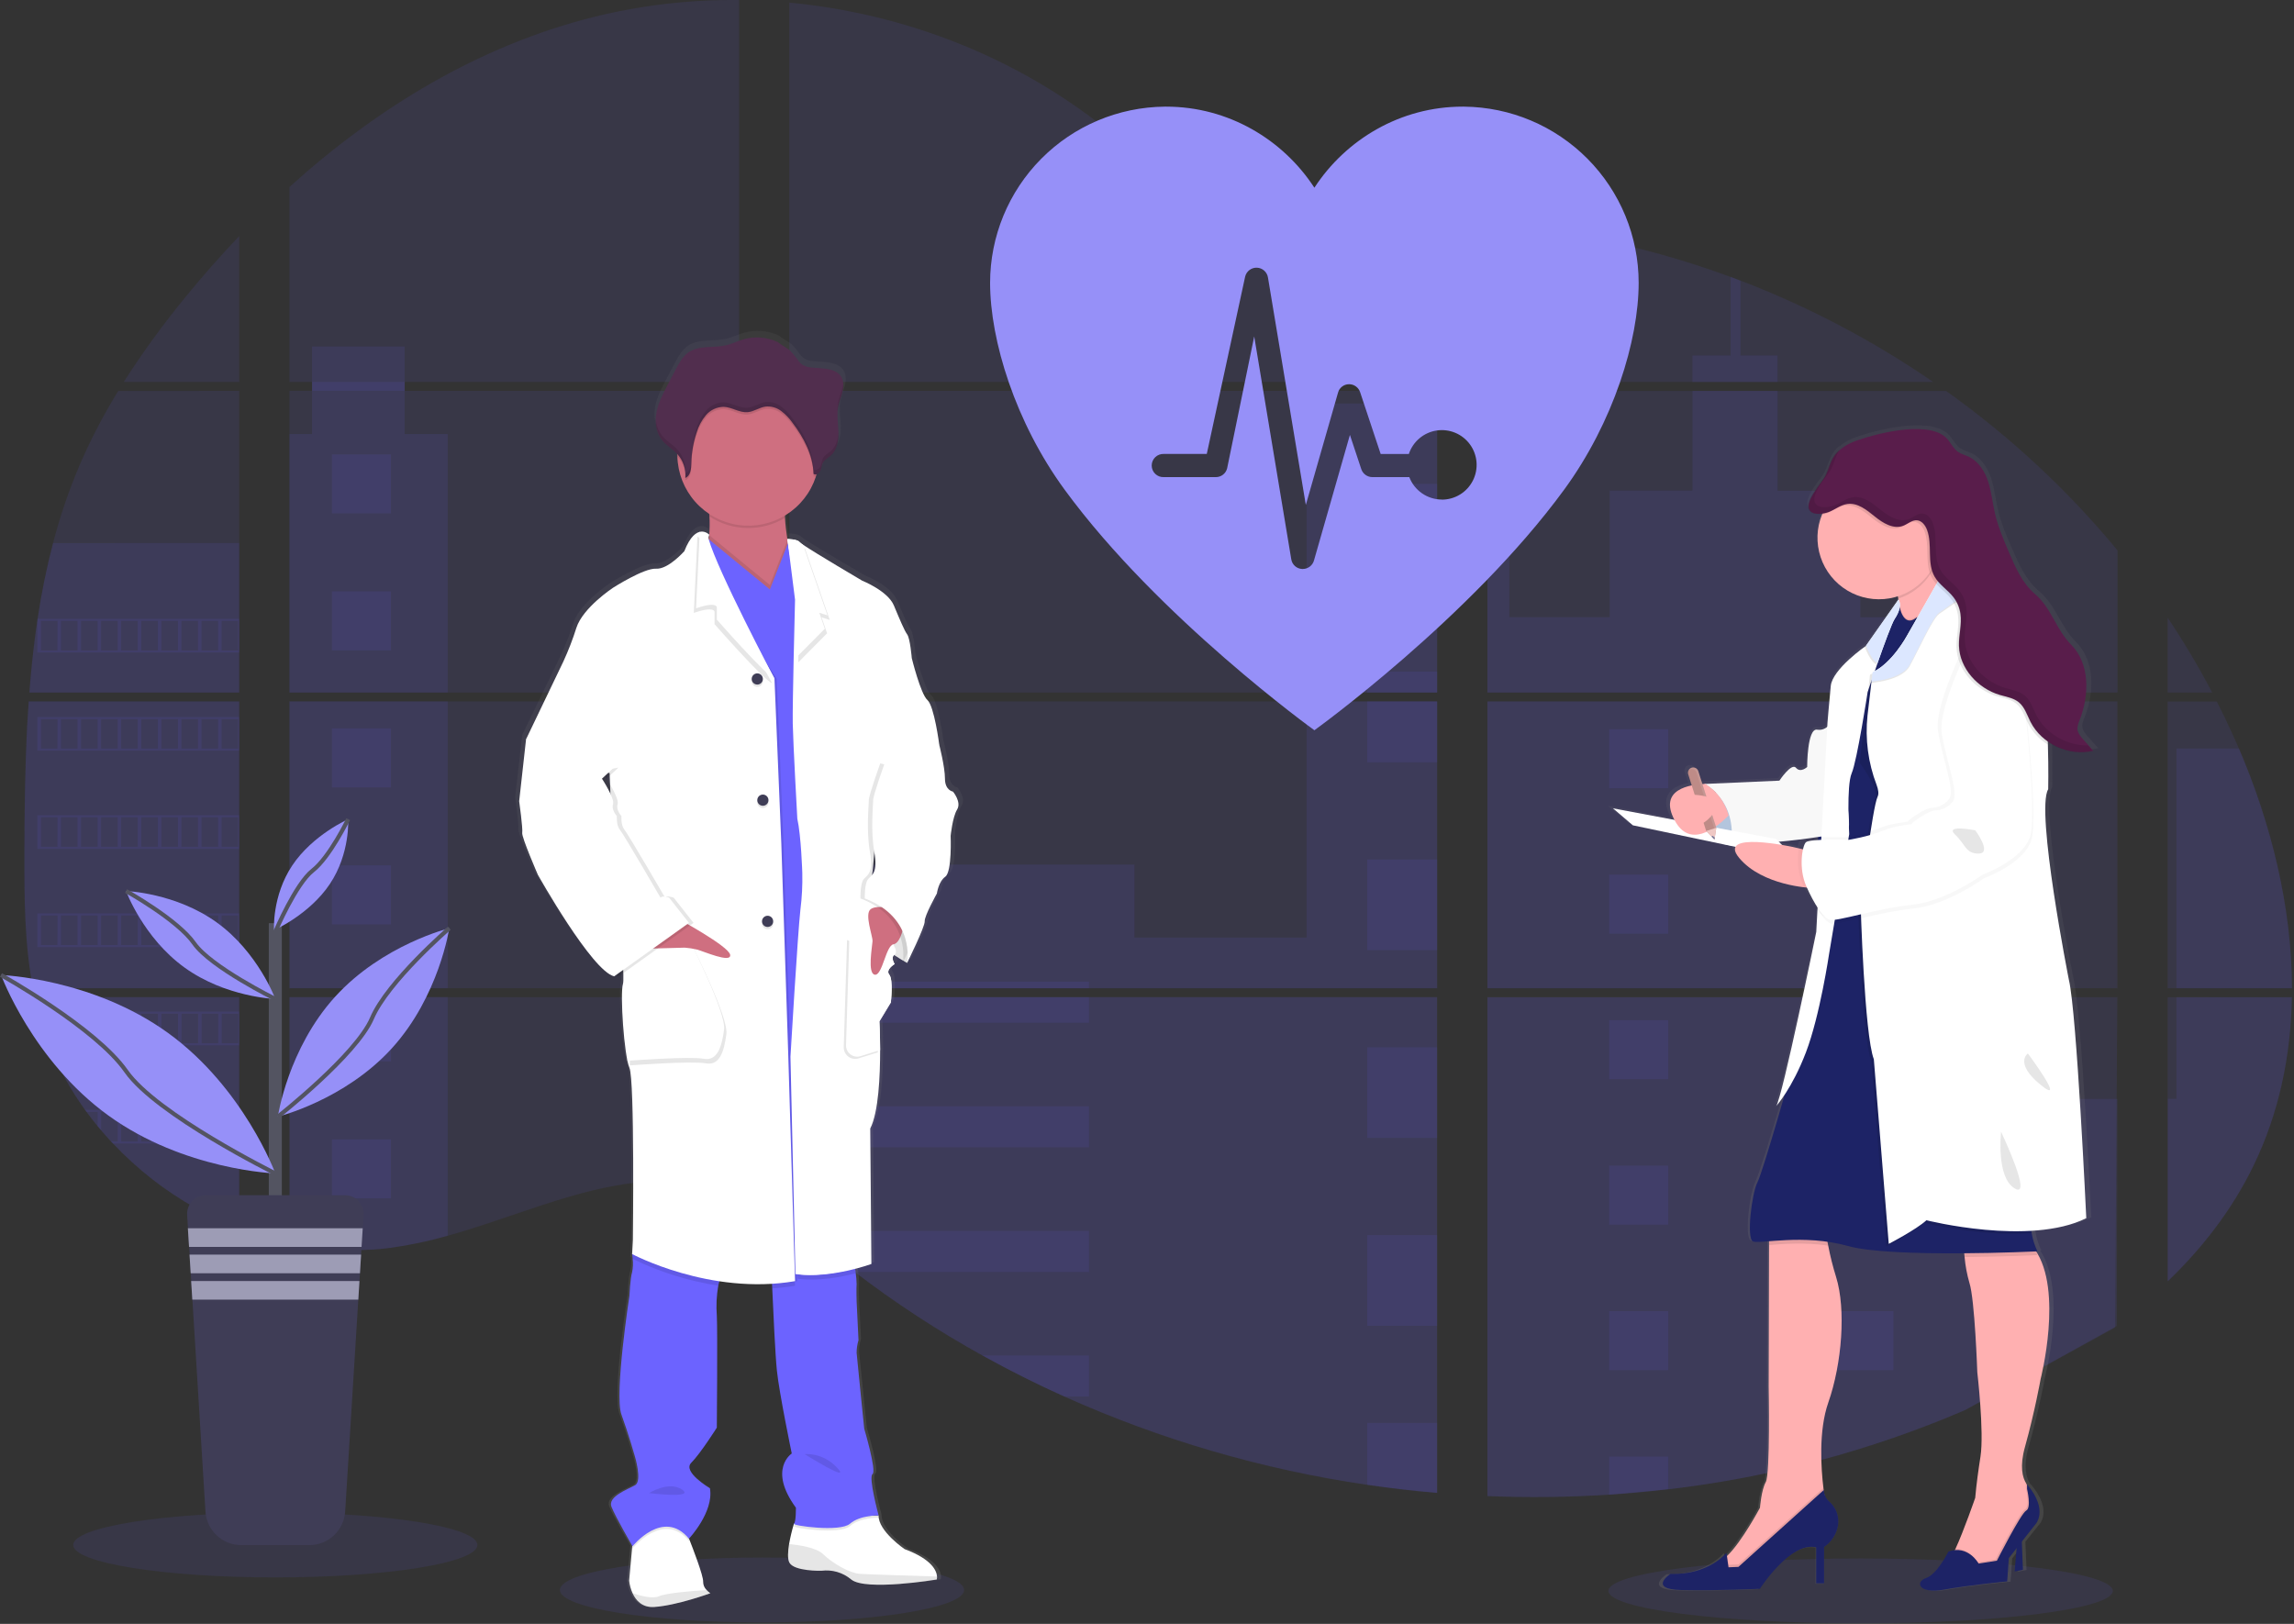 <svg width="1106" height="783" viewBox="0 0 1106 783" fill="none" xmlns="http://www.w3.org/2000/svg">
<rect x="0" y="0" width="1106" height="783" fill="#333333" stroke="none"/>
<path opacity="0.1" d="M367.381 782.3C421.196 782.3 464.821 775.293 464.821 766.65C464.821 758.007 421.196 751 367.381 751C313.567 751 269.941 758.007 269.941 766.65C269.941 775.293 313.567 782.3 367.381 782.3Z" fill="#6C63FF"/>
<path opacity="0.1" d="M897.051 782.739C964.203 782.739 1018.64 775.733 1018.64 767.089C1018.64 758.446 964.203 751.439 897.051 751.439C829.899 751.439 775.461 758.446 775.461 767.089C775.461 775.733 829.899 782.739 897.051 782.739Z" fill="#6C63FF"/>
<path opacity="0.1" d="M13.842 338.199H115.332V476.529H21.272C21.022 477.949 20.782 479.379 20.522 480.809H115.332V592.369C115.162 592.319 115.012 592.259 114.852 592.199C112.172 591.139 109.512 590.019 106.852 588.819L105.152 588.049C102.485 586.789 99.818 585.456 97.152 584.049C96.222 583.559 95.292 583.049 94.372 582.529C79.567 574.236 66.119 563.728 54.492 551.369C54.152 551.039 53.832 550.689 53.492 550.369C51.872 548.609 50.282 546.829 48.742 545.009L47.042 543.009C45.222 540.779 43.462 538.489 41.752 536.169C41.502 535.829 41.262 535.489 41.002 535.169C34.047 525.527 28.273 515.085 23.802 504.069C23.662 503.739 23.542 503.379 23.412 503.069C22.038 499.536 20.822 495.969 19.762 492.369C19.302 490.859 18.862 489.369 18.482 487.799C18.342 487.339 18.222 486.889 18.112 486.439C12.432 464.269 11.762 441.239 11.762 418.369C11.762 415.699 11.762 413.019 11.762 410.369C11.762 401.119 11.872 391.809 12.032 382.509C12.032 380.099 12.132 377.699 12.182 375.279C12.322 369.139 12.522 362.999 12.782 356.859C12.842 355.149 12.922 353.449 13.012 351.749C13.012 350.769 13.062 349.789 13.162 348.809C13.402 345.249 13.602 341.719 13.842 338.199Z" fill="#6C63FF"/>
<path opacity="0.1" d="M115.33 184.18H59.66C68.71 170.016 78.597 156.405 89.27 143.42C97.54 133.26 106.27 123.36 115.33 113.82V184.18Z" fill="#6C63FF"/>
<path opacity="0.1" d="M115.33 188.461V333.921H14.16C14.16 333.501 14.23 333.071 14.26 332.651C14.35 331.501 14.44 330.351 14.54 329.211C14.65 327.871 14.77 326.521 14.9 325.211C15.03 323.901 15.17 322.301 15.32 320.851C15.47 319.401 15.61 317.931 15.78 316.481C15.95 315.031 16.1 313.581 16.28 312.141C16.46 310.701 16.62 309.241 16.81 307.801C16.96 306.601 17.12 305.411 17.28 304.211C17.51 302.521 17.75 300.821 18.01 299.141C18.01 298.891 18.08 298.631 18.12 298.391C19.945 286.093 22.432 273.902 25.57 261.871C28.855 249.251 33.049 236.885 38.12 224.871C43.51 212.303 49.82 200.15 57 188.511L115.33 188.461Z" fill="#6C63FF"/>
<path opacity="0.1" d="M139.559 338.19V476.53H356.329V338.19H139.559ZM139.559 480.8V599.6C140.799 599.86 142.029 600.11 143.249 600.32C144.909 600.64 146.559 600.93 148.249 601.18C148.569 601.23 148.899 601.28 149.249 601.31C149.909 601.42 150.589 601.51 151.249 601.6C152.919 601.83 154.579 602.02 156.249 602.17C157.039 602.25 157.839 602.32 158.639 602.38L160.569 602.53C161.619 602.61 162.659 602.671 163.689 602.701C164.329 602.701 164.969 602.76 165.629 602.78C166.129 602.78 166.629 602.78 167.149 602.78C167.669 602.78 168.409 602.78 169.039 602.78C169.899 602.78 170.759 602.78 171.609 602.78H172.759C173.619 602.78 174.479 602.781 175.329 602.701H175.389C175.979 602.701 176.579 602.7 177.179 602.62C177.345 602.63 177.512 602.63 177.679 602.62C178.179 602.62 178.679 602.62 179.159 602.55H179.509L182.859 602.29C183.959 602.19 185.069 602.06 186.189 601.94L188.469 601.67C197.744 600.371 206.917 598.419 215.919 595.831C236.139 590.191 255.919 582.301 276.129 576.521C302.259 569.071 331.129 565.411 356.379 574.521V480.8H139.559ZM356.329 184.18V0.01C332.596 -0.247 308.928 2.529 285.899 8.271C231.009 22.061 181.759 51.971 139.559 90.171V184.171H150.439V188.441H139.559V333.92H356.329V188.451H195.109V184.18H356.329ZM634.759 121.971C621.179 121.491 607.679 117.19 595.469 110.55C572.119 97.85 553.469 78.24 532.629 61.691C489.329 27.221 435.629 6.42 380.539 1.26V184.18H689.989L690.759 183.37L634.759 121.971ZM662.949 116.971L692.839 149.77V108.37C682.829 109.61 674.059 112.56 662.989 116.93L662.949 116.971ZM692.839 629.1V480.8H629.149C628.979 480.17 628.809 479.531 628.609 478.891C628.799 479.531 628.959 480.17 629.139 480.8H380.579V588.05C382.939 589.8 385.269 591.64 387.579 593.51C390.069 595.51 392.529 597.62 394.999 599.69L397.489 601.75C398.679 602.75 399.879 603.75 401.089 604.69C403.489 606.637 405.912 608.557 408.359 610.451C409.569 611.451 410.809 612.35 412.039 613.29C431.566 628.22 452.165 641.693 473.669 653.6C478.489 656.267 483.352 658.87 488.259 661.41C491.529 663.08 494.819 664.74 498.119 666.35C503.079 668.77 508.079 671.104 513.119 673.35C559.585 694.209 608.72 708.522 659.119 715.88C670.312 717.534 681.549 718.834 692.829 719.78V629.09H693.829L692.839 629.1ZM380.579 188.451V333.92H692.879V188.451H380.579ZM380.579 338.19V476.53H692.879V338.19H380.579ZM717.119 108.191V154.37L755.269 112.51C742.629 110.47 729.912 109.014 717.119 108.141V108.191ZM717.119 338.24V476.53H1020.87V338.19L717.119 338.24ZM1019.76 640.081L1020.83 480.8H717.119V721.37C736.684 722.192 756.279 721.959 775.819 720.67V720.67H776.159C785.492 720.084 794.782 719.23 804.029 718.11H804.239C853.569 712.369 901.805 699.498 947.439 679.901M1079.44 360.97C1078.3 358.28 1077.11 355.61 1075.9 352.97C1073.64 347.97 1071.25 343.11 1068.79 338.25H1045.09V476.53H1105.01C1104.98 437.37 1095.07 397.37 1079.47 360.92L1079.44 360.97ZM1045.09 480.85V617.85C1061.97 601.67 1076.23 583.16 1086.5 562C1098.85 536.52 1104.5 508.931 1104.96 480.831L1045.09 480.85ZM1045.09 297.93V333.93H1066.57C1060.07 321.538 1052.91 309.504 1045.12 297.88L1045.09 297.93ZM839.089 135.331C837.509 134.731 835.929 134.121 834.339 133.531C817.569 127.338 800.433 122.188 783.029 118.111L724.649 182.18L723.529 183.37L724.279 184.191H932.059C903.121 164.271 871.923 147.853 839.119 135.281L839.089 135.331ZM938.149 188.501H721.379L717.119 192.4V333.92H754.459H754.519H1020.91V265.37C996.811 236.226 968.997 210.366 938.179 188.451L938.149 188.501Z" fill="#6C63FF"/>
<path opacity="0.1" d="M115.33 261.83V333.92H14.16C14.16 333.5 14.23 333.07 14.26 332.65C14.35 331.5 14.44 330.35 14.54 329.21C14.65 327.87 14.77 326.52 14.9 325.21C15.03 323.9 15.17 322.3 15.32 320.85C15.47 319.4 15.61 317.93 15.78 316.48C15.95 315.03 16.1 313.58 16.28 312.14C16.46 310.7 16.62 309.24 16.81 307.8C16.96 306.6 17.12 305.41 17.28 304.21C17.51 302.52 17.75 300.82 18.01 299.14C18.01 298.89 18.08 298.63 18.12 298.39C19.945 286.092 22.432 273.901 25.57 261.87L115.33 261.83Z" fill="#6C63FF"/>
<path opacity="0.1" d="M13.842 338.199H115.332V476.529H21.272C21.022 477.949 20.782 479.379 20.522 480.809H115.332V592.369C115.162 592.319 115.012 592.259 114.852 592.199C112.172 591.139 109.512 590.019 106.852 588.819L105.152 588.049C102.485 586.789 99.818 585.456 97.152 584.049C96.222 583.559 95.292 583.049 94.372 582.529C79.567 574.236 66.119 563.728 54.492 551.369C54.152 551.039 53.832 550.689 53.492 550.369C51.872 548.609 50.282 546.829 48.742 545.009L47.042 543.009C45.222 540.779 43.462 538.489 41.752 536.169C41.502 535.829 41.262 535.489 41.002 535.169C34.047 525.527 28.273 515.085 23.802 504.069C23.662 503.739 23.542 503.379 23.412 503.069C22.038 499.536 20.822 495.969 19.762 492.369C19.302 490.859 18.862 489.369 18.482 487.799C18.342 487.339 18.222 486.889 18.112 486.439C12.432 464.269 11.762 441.239 11.762 418.369C11.762 415.699 11.762 413.019 11.762 410.369C11.762 401.119 11.872 391.809 12.032 382.509C12.032 380.099 12.132 377.699 12.182 375.279C12.322 369.139 12.522 362.999 12.782 356.859C12.842 355.149 12.922 353.449 13.012 351.749C13.012 350.769 13.062 349.789 13.162 348.809C13.402 345.249 13.602 341.719 13.842 338.199Z" fill="#6C63FF"/>
<path opacity="0.1" d="M215.869 209.28V333.92H139.559V209.28H150.439V167.08H195.099V209.28H215.869Z" fill="#6C63FF"/>
<path opacity="0.1" d="M215.87 338.189H139.57V476.519H215.87V338.189Z" fill="#6C63FF"/>
<path opacity="0.1" d="M139.559 480.811H215.869V595.811C206.867 598.397 197.694 600.345 188.419 601.641L186.139 601.921C185.019 602.051 183.909 602.161 182.809 602.271C181.709 602.381 180.569 602.461 179.459 602.531H179.109C178.629 602.531 178.109 602.591 177.639 602.601H177.129C176.529 602.601 175.929 602.661 175.329 602.681C174.479 602.731 173.629 602.741 172.759 602.751C172.389 602.751 172.039 602.751 171.669 602.751C170.809 602.751 169.959 602.751 169.099 602.751H167.209C166.699 602.751 166.209 602.751 165.679 602.751L163.749 602.681C162.749 602.681 161.669 602.571 160.629 602.501L158.709 602.361L156.319 602.141C154.639 601.991 152.969 601.801 151.319 601.571L149.319 601.291L148.319 601.151C146.649 600.891 144.999 600.611 143.319 600.291C142.089 600.081 140.869 599.821 139.629 599.571L139.559 480.811Z" fill="#6C63FF"/>
<path opacity="0.1" d="M692.881 194.561H629.961V333.911H692.881V194.561Z" fill="#6C63FF"/>
<path opacity="0.1" d="M692.888 338.189V476.529H380.578V416.859H546.928V452.059H629.958V338.189H692.888Z" fill="#6C63FF"/>
<path opacity="0.1" d="M693.878 629.13H692.878V719.88C681.611 718.927 670.378 717.63 659.178 715.99C608.754 708.608 559.599 694.265 513.118 673.37C499.698 667.33 486.551 660.737 473.678 653.59C452.174 641.677 431.573 628.204 412.038 613.28C407.131 609.52 402.288 605.674 397.508 601.74C394.198 599.01 390.908 596.21 387.578 593.49C385.268 591.62 382.938 589.78 380.578 588.02V480.81H629.128C628.958 480.17 628.788 479.53 628.608 478.9C628.798 479.53 628.978 480.17 629.148 480.81H692.878V629.07C693.218 629.08 693.548 629.11 693.878 629.13Z" fill="#6C63FF"/>
<path opacity="0.1" d="M856.98 184.18H815.98V171.44H834.36V133.49C835.954 134.07 837.54 134.667 839.12 135.28V171.44H856.98V184.18Z" fill="#6C63FF"/>
<path opacity="0.1" d="M955.761 333.921H754.481C754.481 333.921 754.481 333.921 754.551 333.971L754.461 333.921H717.121V194.571H727.701V297.571H776.051V236.571H815.991V188.461H856.991V236.611H896.931V297.611H955.761V333.921Z" fill="#6C63FF"/>
<path opacity="0.1" d="M717.121 338.189V476.529H955.761V338.189H717.121ZM1020.54 639.369L1020.87 529.869H955.761V480.869H717.121V721.369C736.686 722.191 756.281 721.958 775.821 720.669V720.669H776.161C785.494 720.083 794.784 719.229 804.031 718.109H804.241C853.572 712.368 901.808 699.497 947.441 679.899" fill="#6C63FF"/>
<path opacity="0.1" d="M1049.33 480.811H1105C1104.51 508.901 1098.87 536.491 1086.53 561.971C1076.26 583.141 1061.99 601.651 1045.13 617.821V529.821H1049.33V480.811Z" fill="#6C63FF"/>
<path opacity="0.1" d="M1105.03 476.53H1049.33V360.92H1079.47C1095.07 397.37 1104.98 437.37 1105.03 476.53Z" fill="#6C63FF"/>
<path opacity="0.1" d="M692.89 233.301H659.18V276.991H692.89V233.301Z" fill="#6C63FF"/>
<path opacity="0.1" d="M692.89 323.859H659.18V333.919H692.89V323.859Z" fill="#6C63FF"/>
<path opacity="0.1" d="M692.89 338.189H659.18V367.539H692.89V338.189Z" fill="#6C63FF"/>
<path opacity="0.1" d="M692.89 414.42H659.18V458.11H692.89V414.42Z" fill="#6C63FF"/>
<path opacity="0.1" d="M692.89 504.98H659.18V548.67H692.89V504.98Z" fill="#6C63FF"/>
<path opacity="0.1" d="M692.88 629.069C693.22 629.069 693.55 629.069 693.88 629.129H692.88V639.279H659.18V595.539H692.88V629.069Z" fill="#6C63FF"/>
<path opacity="0.1" d="M692.88 686.08V719.83C681.613 718.877 670.38 717.58 659.18 715.94V686.08H692.88Z" fill="#6C63FF"/>
<path opacity="0.1" d="M525.048 473.32H380.578V476.53H525.048V473.32Z" fill="#6C63FF"/>
<path opacity="0.1" d="M525.048 480.801H380.578V493.101H525.048V480.801Z" fill="#6C63FF"/>
<path opacity="0.1" d="M525.048 533.42H380.578V553.2H525.048V533.42Z" fill="#6C63FF"/>
<path opacity="0.1" d="M525.04 593.52V613.299H412.04C407.134 609.553 402.287 605.706 397.5 601.76C394.19 599.03 390.91 596.23 387.57 593.52H525.04Z" fill="#6C63FF"/>
<path opacity="0.1" d="M525.04 653.61V673.37H513.11C499.703 667.323 486.56 660.727 473.68 653.58L525.04 653.61Z" fill="#6C63FF"/>
<path opacity="0.1" d="M804.268 351.6H775.828V380.04H804.268V351.6Z" fill="#6C63FF"/>
<path opacity="0.1" d="M188.491 219.09H160.051V247.53H188.491V219.09Z" fill="#6C63FF"/>
<path opacity="0.1" d="M188.491 285.15H160.051V313.59H188.491V285.15Z" fill="#6C63FF"/>
<path opacity="0.1" d="M188.491 351.211H160.051V379.651H188.491V351.211Z" fill="#6C63FF"/>
<path opacity="0.1" d="M188.491 417.26H160.051V445.7H188.491V417.26Z" fill="#6C63FF"/>
<path opacity="0.1" d="M188.491 483.32H160.051V511.76H188.491V483.32Z" fill="#6C63FF"/>
<path opacity="0.1" d="M188.491 549.381H160.051V577.821H188.491V549.381Z" fill="#6C63FF"/>
<path opacity="0.1" d="M912.84 351.6H884.4V380.04H912.84V351.6Z" fill="#6C63FF"/>
<path opacity="0.1" d="M804.268 421.75H775.828V450.19H804.268V421.75Z" fill="#6C63FF"/>
<path opacity="0.1" d="M912.84 421.75H884.4V450.19H912.84V421.75Z" fill="#6C63FF"/>
<path opacity="0.1" d="M804.268 491.891H775.828V520.331H804.268V491.891Z" fill="#6C63FF"/>
<path opacity="0.1" d="M912.84 491.891H884.4V520.331H912.84V491.891Z" fill="#6C63FF"/>
<path opacity="0.1" d="M804.268 562.039H775.828V590.479H804.268V562.039Z" fill="#6C63FF"/>
<path opacity="0.1" d="M912.84 562.039H884.4V590.479H912.84V562.039Z" fill="#6C63FF"/>
<path opacity="0.1" d="M804.268 632.189H775.828V660.629H804.268V632.189Z" fill="#6C63FF"/>
<path opacity="0.1" d="M912.84 632.189H884.4V660.629H912.84V632.189Z" fill="#6C63FF"/>
<path opacity="0.1" d="M775.828 720.67V702.33H804.258V718.06L775.828 720.67Z" fill="#6C63FF"/>
<path opacity="0.1" d="M18 298.369V314.639H115.33V298.369H18ZM27.7 313.619H19.76V299.369H27.76L27.7 313.619ZM37.39 313.619H29.39V299.369H37.39V313.619ZM47.06 313.619H39.06V299.369H47.06V313.619ZM56.75 313.619H48.76V299.369H56.76L56.75 313.619ZM66.43 313.619H58.43V299.369H66.43V313.619ZM76.12 313.619H68.12V299.369H76.12V313.619ZM85.81 313.619H77.81V299.369H85.81V313.619ZM95.49 313.619H87.49V299.369H95.49V313.619ZM105.17 313.619H97.17V299.369H105.17V313.619ZM114.85 313.619H106.85V299.369H114.85V313.619Z" fill="#6C63FF"/>
<path opacity="0.1" d="M18 345.711V361.981H115.33V345.711H18ZM27.7 360.951H19.76V346.741H27.76L27.7 360.951ZM37.39 360.951H29.39V346.741H37.39V360.951ZM47.06 360.951H39.06V346.741H47.06V360.951ZM56.75 360.951H48.76V346.741H56.76L56.75 360.951ZM66.43 360.951H58.43V346.741H66.43V360.951ZM76.12 360.951H68.12V346.741H76.12V360.951ZM85.81 360.951H77.81V346.741H85.81V360.951ZM95.49 360.951H87.49V346.741H95.49V360.951ZM105.17 360.951H97.17V346.741H105.17V360.951ZM114.85 360.951H106.85V346.741H114.85V360.951Z" fill="#6C63FF"/>
<path opacity="0.1" d="M18 393.07V409.37H115.33V393.07H18ZM27.7 408.31H19.76V394.09H27.76L27.7 408.31ZM37.39 408.31H29.39V394.09H37.39V408.31ZM47.06 408.31H39.06V394.09H47.06V408.31ZM56.75 408.31H48.76V394.09H56.76L56.75 408.31ZM66.43 408.31H58.43V394.09H66.43V408.31ZM76.12 408.31H68.12V394.09H76.12V408.31ZM85.81 408.31H77.81V394.09H85.81V408.31ZM95.49 408.31H87.49V394.09H95.49V408.31ZM105.17 408.31H97.17V394.09H105.17V408.31ZM114.85 408.31H106.85V394.09H114.85V408.31Z" fill="#6C63FF"/>
<path opacity="0.1" d="M18 440.43V456.68H115.33V440.43H18ZM27.7 455.67H19.76V441.44H27.76L27.7 455.67ZM37.39 455.67H29.39V441.44H37.39V455.67ZM47.06 455.67H39.06V441.44H47.06V455.67ZM56.75 455.67H48.76V441.44H56.76L56.75 455.67ZM66.43 455.67H58.43V441.44H66.43V455.67ZM76.12 455.67H68.12V441.44H76.12V455.67ZM85.81 455.67H77.81V441.44H85.81V455.67ZM95.49 455.67H87.49V441.44H95.49V455.67ZM105.17 455.67H97.17V441.44H105.17V455.67ZM114.85 455.67H106.85V441.44H114.85V455.67Z" fill="#6C63FF"/>
<path opacity="0.1" d="M18.422 487.779C18.812 489.309 19.252 490.839 19.712 492.349V488.799H27.712V503.019H23.432C23.562 503.349 23.692 503.709 23.822 504.019H115.332V487.779H18.422ZM37.422 503.019H29.422V488.799H37.422V503.019ZM47.092 503.019H39.092V488.799H47.092V503.019ZM56.782 503.019H48.762V488.799H56.762L56.782 503.019ZM66.462 503.019H58.462V488.799H66.462V503.019ZM76.152 503.019H68.152V488.799H76.152V503.019ZM85.842 503.019H77.842V488.799H85.842V503.019ZM95.522 503.019H87.522V488.799H95.522V503.019ZM105.202 503.019H97.202V488.799H105.202V503.019ZM114.882 503.019H106.882V488.799H114.882V503.019Z" fill="#6C63FF"/>
<path opacity="0.1" d="M41.02 535.141C41.27 535.461 41.51 535.821 41.77 536.141H47.059V542.971C47.63 543.651 48.19 544.331 48.77 544.971V536.101H56.77V550.371H53.529C53.849 550.701 54.16 551.051 54.529 551.371H115.36V535.141H41.02ZM66.43 550.371H58.429V536.161H66.43V550.371ZM76.12 550.371H68.12V536.161H76.12V550.371ZM85.809 550.371H77.809V536.161H85.809V550.371ZM95.49 550.371H87.49V536.161H95.49V550.371ZM105.17 550.371H97.169V536.161H105.17V550.371ZM114.85 550.371H106.85V536.161H114.85V550.371Z" fill="#6C63FF"/>
<path opacity="0.1" d="M94.41 582.49C95.32 583.01 96.25 583.49 97.19 584.01V583.51H105.19V588.01L106.89 588.8V583.51H114.89V592.16C115.044 592.237 115.204 592.297 115.37 592.34V582.49H94.41Z" fill="#6C63FF"/>
<path opacity="0.1" d="M754.48 333.92H754.541H754.48ZM692.88 629.06H693.88H692.88ZM628.61 478.89C628.8 479.53 628.96 480.17 629.14 480.8C628.98 480.17 628.81 479.53 628.61 478.89ZM754.48 333.89H754.541H754.48ZM150.48 184.15V188.42H195.15V184.15H150.48ZM692.88 629.06H693.88H692.88ZM628.61 478.89C628.8 479.53 628.96 480.17 629.14 480.8C628.98 480.17 628.81 479.53 628.61 478.89ZM754.48 333.89H754.541H754.48ZM692.88 629.03H693.88H692.88ZM628.61 478.89C628.8 479.53 628.96 480.17 629.14 480.8C628.98 480.17 628.81 479.53 628.61 478.89Z" fill="#6C63FF"/>
<path d="M461.599 379.67C461.599 379.67 457.659 379.12 457.659 373.38C457.659 367.64 454.839 356.92 454.839 356.92C454.839 356.87 452.399 338.25 449.029 335.29C445.659 332.33 441.329 314.95 441.329 314.95C441.329 314.95 440.589 305.52 439.079 303.49C437.569 301.46 435.529 296.49 432.519 289.4C429.509 282.31 416.959 277.4 416.959 277.4C416.959 277.4 394.269 264.24 387.839 259.95C387.254 259.598 386.708 259.186 386.209 258.72C385.089 257.25 380.209 257.22 380.209 257.22C379.699 254 379.209 250.3 379.049 246.95C379.049 246.59 379.049 246.23 378.999 245.87C386.169 241.632 391.569 234.95 394.209 227.05C394.329 226.67 394.429 226.27 394.539 225.89C394.969 225.749 395.364 225.519 395.7 225.216C396.035 224.913 396.304 224.543 396.489 224.13C397.069 222.84 397.079 221.33 397.799 220.13C398.639 218.71 400.239 217.95 401.499 216.88C404.679 214.18 405.499 209.63 405.349 205.49C405.249 202.14 404.709 198.76 404.919 195.43L404.979 194.59C405.039 194.09 405.109 193.59 405.199 193.11C405.689 190.63 406.759 188.29 407.359 185.83C407.959 183.37 408.019 180.6 406.619 178.48C404.569 175.37 400.299 174.75 396.549 174.43C392.299 174.07 388.499 174.54 385.779 171.01C384.506 169.165 383.074 167.435 381.499 165.84C380.939 165.32 375.499 162 375.499 161.78C370.189 159.321 364.171 158.86 358.549 160.48C355.729 161.3 353.069 162.64 350.209 163.31C344.039 164.77 336.939 163.19 331.699 166.72C328.779 168.72 327.029 171.9 325.389 175C324.056 177.554 322.702 180.104 321.329 182.65C319.119 186.84 316.869 191.1 315.939 195.74C315.743 196.75 315.623 197.773 315.579 198.8V198.85C315.579 199.22 315.579 199.59 315.579 199.96V200.43C315.579 200.78 315.579 201.12 315.639 201.43C315.699 201.74 315.689 201.84 315.719 202.05C315.749 202.26 315.799 202.73 315.859 203.05C315.919 203.37 316.039 203.93 316.159 204.37C316.209 204.56 316.279 204.74 316.339 204.92C316.439 205.26 316.559 205.59 316.689 205.92C316.759 206.09 316.829 206.27 316.909 206.44C317.059 206.79 317.239 207.13 317.419 207.44C317.499 207.58 317.559 207.71 317.639 207.84C317.918 208.305 318.225 208.753 318.559 209.18C320.699 211.85 323.849 213.55 326.179 216.05C326.179 216.15 326.179 216.25 326.179 216.34C326.179 216.62 326.179 216.89 326.179 217.17C326.303 222.746 327.787 228.207 330.502 233.078C333.217 237.949 337.082 242.083 341.759 245.12C341.759 245.5 341.809 245.89 341.829 246.27C342.024 249.239 341.987 252.218 341.719 255.18C341.312 254.701 340.802 254.319 340.227 254.063C339.653 253.806 339.028 253.683 338.399 253.7C337.969 253.679 337.539 253.716 337.119 253.81L337.029 253.74V253.83C334.829 254.37 332.119 256.66 329.529 263.17C329.529 263.17 321.649 272.05 315.649 271.68C309.649 271.31 294.459 280.92 294.459 280.92C294.459 280.92 279.639 290.54 276.459 300.34C274.681 305.898 272.55 311.335 270.079 316.62L251.759 354.37L248.379 384.32C248.379 384.32 250.249 397.64 249.879 399.67C249.509 401.7 257.569 420.01 257.569 420.01C257.569 420.01 284.199 466.8 295.079 469.2L295.859 468.65C296.324 468.894 296.818 469.078 297.329 469.2L299.569 467.62C299.703 469.381 299.646 471.152 299.399 472.9C297.899 477.52 299.959 507.67 302.579 513.58C305.199 519.49 304.269 596.98 304.269 596.98L303.899 603.82C303.899 603.82 303.899 604.04 303.989 604.42L303.899 606.04L304.169 606.18C304.449 608.35 304.358 610.551 303.899 612.69C302.959 615.69 302.579 624.17 302.579 624.17C302.579 624.17 295.089 672.05 298.639 681.67C302.189 691.29 305.209 701.83 305.209 701.83C305.209 701.83 308.959 713.83 305.389 715.88C301.819 717.93 291.669 721.37 293.759 726.37C295.659 730.99 302.869 743.37 303.939 745.18L303.849 746.13L302.379 762.06C302.617 764.164 303.187 766.216 304.069 768.14C305.679 771.61 308.809 775.21 314.759 774.82C315.759 774.75 316.919 774.63 318.039 774.48C328.929 773.02 342.339 768.16 342.339 768.16C341.643 767.718 341.004 767.191 340.439 766.59V766.59C339.904 766.072 339.48 765.45 339.192 764.762C338.905 764.075 338.761 763.336 338.769 762.59C338.929 759.69 333.499 745.87 332.149 742.47C331.939 741.98 331.829 741.7 331.829 741.7C331.829 741.7 344.209 728.76 342.149 717.29C342.149 717.29 328.449 709.29 332.959 704.9C337.469 700.51 345.529 687.9 345.529 687.9C345.529 687.9 345.899 640.75 345.529 633.71C345.143 628.824 345.375 623.909 346.219 619.08C346.369 618.35 346.549 617.64 346.739 616.94C352.976 617.871 359.273 618.349 365.579 618.37C367.879 618.37 370.219 618.37 372.579 618.23C372.579 618.897 372.609 619.617 372.669 620.39C373.189 632.07 374.159 652.55 374.949 660.16C376.069 671.07 382.259 700.47 382.259 700.47C382.259 700.47 370.449 708.05 384.319 726.73C384.319 726.73 384.319 733.5 383.399 734.48C382.417 737.684 381.625 740.943 381.029 744.24C380.449 747.76 380.209 751.32 381.149 753.17C383.399 757.59 396.899 757.23 396.899 757.23L397.229 757.17C399.778 756.907 402.353 757.152 404.806 757.892C407.259 758.632 409.541 759.852 411.519 761.48C416.649 765.6 436.119 763.79 446.659 762.48C450.789 761.96 453.549 761.48 453.549 761.48C453.683 761.013 453.73 760.525 453.689 760.04C453.579 757.45 451.549 751.77 437.789 746.7C437.789 746.7 424.849 738 425.029 730.42H424.759H423.259C424.349 730.36 425.049 730.42 425.049 730.42C425.049 730.42 419.979 711.92 422.049 710.42C424.119 708.92 417.919 688.42 417.919 688.42C417.919 688.42 414.369 654.02 414.179 651.61C414.187 649.542 414.5 647.487 415.109 645.51L414.179 626.65C414.179 626.65 413.999 620.38 414.179 618.34C414.149 616.57 414.005 614.803 413.749 613.05C413.659 612.35 413.569 611.62 413.469 610.9C418.319 609.67 421.469 608.53 421.469 608.53L420.909 542.88C425.029 534.88 425.789 517.33 425.769 504.88C425.769 496.88 425.409 490.96 425.409 490.96L431.039 481.77C431.039 481.77 432.339 470.77 430.279 468.36C429.369 467.27 429.779 466.14 430.529 465.21C430.918 464.902 431.329 464.621 431.759 464.37C431.759 464.37 431.699 464.28 431.629 464.15C432.022 463.822 432.44 463.524 432.879 463.26C432.879 463.26 430.879 460.16 432.669 458.85C434.349 459.99 435.849 460.85 436.989 461.55C436.909 462.28 436.829 462.7 436.829 462.7L437.309 461.7C438.409 462.32 439.079 462.7 439.079 462.7C439.079 462.7 447.899 445.13 447.709 442.54C447.519 439.95 453.709 429.04 453.709 429.04C453.709 429.04 454.459 423.31 457.839 420.91C461.219 418.51 460.459 401.12 460.459 401.12C460.459 401.12 461.399 392.06 463.649 388.36C465.899 384.66 461.599 379.67 461.599 379.67ZM292.839 371.96L293.009 376.15C292.009 374.54 291.289 373.38 291.289 373.38L292.839 371.96Z" fill="url(#paint0_linear_133_522)"/>
<path d="M439.56 455.109L437.4 464.309C437.4 464.309 420.1 455.479 416.98 444.259C413.86 433.039 422.2 428.779 422.2 428.779L438.32 435.609L439.56 455.109Z" fill="white"/>
<path opacity="0.1" d="M439.56 455.109L437.4 464.309C437.4 464.309 420.1 455.479 416.98 444.259C413.86 433.039 422.2 428.779 422.2 428.779L438.32 435.609L439.56 455.109Z" fill="black"/>
<path d="M342.468 768.219C342.468 768.219 326.468 774.099 315.468 774.839C309.628 775.229 306.558 771.649 304.978 768.199C304.115 766.281 303.558 764.24 303.328 762.149L304.758 746.299L305.518 737.859L328.888 731.789L332.198 741.909L332.508 742.679C333.838 746.059 339.168 759.809 339.008 762.679C339.002 763.414 339.143 764.143 339.425 764.821C339.707 765.5 340.123 766.115 340.648 766.629C341.185 767.234 341.796 767.769 342.468 768.219V768.219Z" fill="white"/>
<path d="M451.758 760.16C451.798 760.641 451.751 761.126 451.618 761.59C451.618 761.59 417.398 767.3 410.398 761.59C408.425 759.922 406.124 758.685 403.644 757.958C401.165 757.232 398.56 757.031 395.998 757.37C395.998 757.37 382.758 757.73 380.548 753.37C379.628 751.54 379.868 747.99 380.438 744.49C381.02 741.211 381.795 737.968 382.758 734.78L383.288 734.36L386.438 731.83L423.318 730.74H423.598C423.418 738.28 436.118 746.93 436.118 746.93C449.608 751.93 451.598 757.58 451.758 760.16Z" fill="white"/>
<path opacity="0.1" d="M451.761 760.16C451.796 760.642 451.745 761.126 451.611 761.59C451.611 761.59 417.401 767.3 410.401 761.59C408.429 759.923 406.13 758.687 403.652 757.96C401.174 757.234 398.571 757.033 396.011 757.37C396.011 757.37 382.761 757.73 380.561 753.37C379.641 751.53 379.871 747.99 380.441 744.49C385.541 745 393.591 746.27 396.751 749.3C401.531 753.91 409.631 758.51 414.601 758.87C418.491 759.12 441.761 759.86 451.761 760.16Z" fill="black"/>
<path opacity="0.1" d="M342.468 768.22C342.468 768.22 326.468 774.1 315.468 774.84C309.628 775.23 306.558 771.65 304.988 768.19C309.058 769.56 314.708 771 317.678 769.68C321.198 768.12 333.678 767.11 340.678 766.68C341.211 767.263 341.812 767.78 342.468 768.22V768.22Z" fill="black"/>
<path d="M366.208 294.369C353.008 289.239 336.028 272.289 340.268 264.369C341.21 262.371 341.77 260.213 341.918 258.009C342.191 255.017 342.231 252.008 342.038 249.009C341.741 244.098 341.15 239.209 340.268 234.369C340.268 234.369 381.478 235.299 379.078 241.369C378.378 243.149 378.268 246.239 378.458 249.699C378.648 253.159 379.148 257.069 379.668 260.379C380.388 264.919 381.108 268.379 381.108 268.379C381.108 268.379 378.588 271.909 377.108 272.099C375.628 272.289 385.148 301.679 366.208 294.369Z" fill="#CF6F80"/>
<path opacity="0.1" d="M332.48 742.679L332.17 743.019C319.85 728.119 304.95 746.689 304.95 746.689L304.73 746.299L305.49 737.859L328.86 731.789L332.17 741.909L332.48 742.679Z" fill="black"/>
<path opacity="0.1" d="M423.609 731.789C423.609 731.789 414.609 731.599 409.809 735.839C405.009 740.079 381.809 736.759 382.809 735.839C383.105 735.383 383.284 734.861 383.329 734.319L386.479 731.789L423.359 730.699C423.499 731.369 423.609 731.789 423.609 731.789Z" fill="black"/>
<path d="M347.809 614.779C347.139 616.436 346.63 618.154 346.289 619.909C345.455 624.715 345.224 629.606 345.599 634.469C345.969 641.469 345.599 688.379 345.599 688.379C345.599 688.379 337.689 700.889 333.279 705.299C328.869 709.709 342.279 717.629 342.279 717.629C344.279 729.029 332.159 741.909 332.159 741.909C319.839 727.009 304.939 745.589 304.939 745.589C304.939 745.589 296.839 731.589 294.819 726.589C292.799 721.589 302.729 718.129 306.219 716.099C309.709 714.069 306.049 702.099 306.049 702.099C306.049 702.099 303.099 691.609 299.599 682.039C296.099 672.469 303.459 624.829 303.459 624.829C303.459 624.829 303.839 616.369 304.749 613.419C305.208 611.291 305.3 609.099 305.019 606.939C304.959 606.209 304.889 605.599 304.839 605.189C304.789 604.779 304.749 604.589 304.749 604.589L304.889 604.349L309.889 595.029C309.889 595.029 350.209 608.909 347.809 614.779Z" fill="#6C63FF"/>
<path d="M423.609 730.691C423.609 730.691 414.609 730.501 409.809 734.691C405.009 738.881 381.809 735.611 382.809 734.691C383.809 733.771 383.729 726.961 383.729 726.961C370.119 708.381 381.729 700.841 381.729 700.841C381.729 700.841 375.649 671.591 374.549 660.741C373.779 653.161 372.829 632.791 372.319 621.161C372.099 616.161 371.969 612.721 371.969 612.721L383.089 610.481L384.519 610.191L411.339 604.811C411.339 604.811 412.079 609.811 412.579 613.901C412.828 615.647 412.968 617.407 412.999 619.171C412.819 621.171 412.999 627.431 412.999 627.431L413.909 646.201C413.314 648.169 413.008 650.214 412.999 652.271C413.179 654.661 416.669 688.881 416.669 688.881C416.669 688.881 422.739 709.301 420.669 710.771C418.599 712.241 423.609 730.691 423.609 730.691Z" fill="#6C63FF"/>
<path opacity="0.1" d="M379.08 241.369C378.38 243.149 378.27 246.239 378.46 249.699C372.94 253.023 366.594 254.723 360.152 254.602C353.709 254.482 347.432 252.547 342.04 249.019C341.743 244.105 341.152 239.213 340.27 234.369C340.27 234.369 381.48 235.279 379.08 241.369Z" fill="black"/>
<path d="M395.011 219.27C395.019 222.873 394.452 226.455 393.331 229.88C390.826 237.553 385.688 244.094 378.827 248.346C371.965 252.599 363.821 254.288 355.834 253.117C347.848 251.945 340.532 247.988 335.181 241.944C329.829 235.901 326.787 228.16 326.591 220.09C326.591 219.81 326.591 219.55 326.591 219.27C326.513 214.727 327.341 210.215 329.026 205.996C330.71 201.777 333.218 197.935 336.403 194.695C339.588 191.456 343.386 188.882 347.576 187.126C351.765 185.369 356.263 184.465 360.806 184.465C365.349 184.465 369.847 185.369 374.036 187.126C378.226 188.882 382.024 191.456 385.209 194.695C388.394 197.935 390.902 201.777 392.586 205.996C394.271 210.215 395.099 214.727 395.021 219.27H395.011Z" fill="#CF6F80"/>
<path opacity="0.1" d="M366.208 294.37C353.008 289.24 336.028 272.29 340.268 264.37C341.21 262.371 341.77 260.214 341.918 258.01L359.988 272.86L371.168 282.03L379.668 260.39C380.388 264.93 381.108 268.39 381.108 268.39C381.108 268.39 378.588 271.92 377.108 272.11C375.628 272.3 385.148 301.68 366.208 294.37Z" fill="black"/>
<path d="M412.941 360L397.851 613.5L378.171 614.79L327.211 467.8L335.571 293.29L337.331 256.42L359.991 275.03L371.181 284.2L379.931 261.93L396.201 276.11L412.941 360Z" fill="#6C63FF"/>
<path opacity="0.1" d="M347.812 614.779C347.141 616.437 346.632 618.154 346.292 619.909C331.972 617.698 318.064 613.353 305.032 607.019L304.762 606.879L304.852 605.269L304.902 604.429L309.902 595.109C309.902 595.109 350.212 608.909 347.812 614.779Z" fill="black"/>
<path opacity="0.1" d="M383.32 619.949C379.659 620.572 375.967 620.992 372.26 621.209C372.04 616.209 371.91 612.769 371.91 612.769L383.03 610.529L383.32 619.949Z" fill="black"/>
<path opacity="0.1" d="M412.521 613.949C405.411 615.799 394.431 617.879 384.601 616.579L384.461 610.239L411.281 604.859C411.281 604.859 412.021 609.809 412.521 613.949Z" fill="black"/>
<path opacity="0.1" d="M384.422 617.739C343.422 624.739 305.872 604.669 305.872 604.669L306.232 597.869C306.232 597.869 307.162 520.779 304.582 514.869C302.002 508.959 299.992 478.989 301.452 474.389C302.912 469.789 296.122 400.809 296.122 400.809L295.022 372.809L254.762 356.499L272.762 318.979C275.193 313.719 277.284 308.308 279.022 302.779C282.152 293.039 296.682 283.469 296.682 283.469C296.682 283.469 311.582 273.909 317.472 274.269C323.362 274.629 331.082 265.809 331.082 265.809C336.782 251.279 341.942 257.859 341.942 257.859C341.942 258.549 341.942 257.859 341.662 260.009C339.662 275.959 374.002 326.359 374.492 327.249L377.762 406.909L381.072 507.719L384.422 617.739Z" fill="black"/>
<path d="M383.319 617.741C342.319 624.741 304.759 604.671 304.759 604.671L305.129 597.871C305.129 597.871 306.059 520.781 303.469 514.871C300.879 508.961 298.879 478.991 300.349 474.391C301.819 469.791 295.019 400.811 295.019 400.811L293.909 372.811L253.629 356.441L271.629 318.921C274.055 313.658 276.146 308.247 277.889 302.721C281.009 292.981 295.549 283.411 295.549 283.411C295.549 283.411 310.449 273.851 316.329 274.211C322.209 274.571 329.939 265.751 329.939 265.751C335.649 251.221 341.939 257.801 341.939 257.801C341.939 258.491 341.339 258.801 341.659 259.951C346.059 275.421 372.899 326.301 373.389 327.191L376.699 406.851L380.009 507.661L383.319 617.741Z" fill="white"/>
<path opacity="0.1" d="M372.27 329.461C367.86 327.621 344.5 300.951 344.5 300.951V294.881C343.65 292.881 338.6 294.101 334.5 295.501L336.26 258.631L338.26 260.291C342.64 275.751 371.76 328.571 372.27 329.461Z" fill="black"/>
<path d="M373.382 327.25C368.962 325.41 345.602 298.74 345.602 298.74V292.67C344.752 290.67 339.702 291.89 335.602 293.29L337.372 256.42L339.372 258.08C343.762 273.54 372.892 326.37 373.382 327.25Z" fill="white"/>
<path opacity="0.1" d="M305.871 460.26C306.421 460.26 334.381 457.32 334.381 457.32C334.381 457.32 351.311 490.61 350.201 498.71C349.091 506.81 347.081 513.98 340.271 512.71C333.461 511.44 303.621 513.71 303.621 513.71L305.871 460.26Z" fill="black"/>
<path d="M304.762 458.049C305.312 458.049 333.272 455.109 333.272 455.109C333.272 455.109 350.192 488.409 349.092 496.499C347.992 504.589 345.962 511.769 339.162 510.499C332.362 509.229 302.512 511.499 302.512 511.499L304.762 458.049Z" fill="white"/>
<path d="M325.829 442.42C325.829 442.42 351.489 456.21 352.039 460.42C352.589 464.63 338.979 458.58 336.039 457.85C334.104 457.384 332.134 457.076 330.149 456.93L310.539 457.46L325.829 442.42Z" fill="#CF6F80"/>
<path opacity="0.1" d="M365.11 331.179C366.601 331.179 367.81 329.97 367.81 328.479C367.81 326.988 366.601 325.779 365.11 325.779C363.619 325.779 362.41 326.988 362.41 328.479C362.41 329.97 363.619 331.179 365.11 331.179Z" fill="black"/>
<path d="M365.11 330.08C366.601 330.08 367.81 328.871 367.81 327.38C367.81 325.889 366.601 324.68 365.11 324.68C363.619 324.68 362.41 325.889 362.41 327.38C362.41 328.871 363.619 330.08 365.11 330.08Z" fill="#3F3D56"/>
<path opacity="0.1" d="M370.079 448.06C371.57 448.06 372.779 446.851 372.779 445.36C372.779 443.869 371.57 442.66 370.079 442.66C368.588 442.66 367.379 443.869 367.379 445.36C367.379 446.851 368.588 448.06 370.079 448.06Z" fill="black"/>
<path d="M370.079 446.951C371.57 446.951 372.779 445.742 372.779 444.251C372.779 442.76 371.57 441.551 370.079 441.551C368.588 441.551 367.379 442.76 367.379 444.251C367.379 445.742 368.588 446.951 370.079 446.951Z" fill="#3F3D56"/>
<path opacity="0.1" d="M367.802 389.621C369.293 389.621 370.502 388.412 370.502 386.921C370.502 385.43 369.293 384.221 367.802 384.221C366.31 384.221 365.102 385.43 365.102 386.921C365.102 388.412 366.31 389.621 367.802 389.621Z" fill="black"/>
<path d="M367.802 388.519C369.293 388.519 370.502 387.31 370.502 385.819C370.502 384.328 369.293 383.119 367.802 383.119C366.31 383.119 365.102 384.328 365.102 385.819C365.102 387.31 366.31 388.519 367.802 388.519Z" fill="#3F3D56"/>
<path d="M430.04 456.37C430.04 456.37 431.88 459.13 430.04 460.42C428.2 461.71 430.22 464.83 430.22 464.83C430.22 464.83 425.63 467.52 427.65 469.94C429.67 472.36 428.39 483.29 428.39 483.29L422.87 492.43C422.87 492.43 423.2 498.32 423.22 506.28C423.22 518.7 422.49 536.16 418.45 544.12L419.01 609.43C419.01 609.43 399.68 616.49 383.5 614.34L381.1 509.54C381.1 509.54 384.6 450.11 385.89 438.71C386.645 432.792 386.953 426.825 386.81 420.86C386.81 420.86 386.26 403.02 384.41 394.74C384.41 394.74 382.41 358.87 382.21 348.94C382.12 344.19 382.37 330.33 382.65 317.15C382.96 302.74 383.31 289.15 383.31 289.15L379.66 260.27C379.66 260.27 383.31 259.9 384.41 261.37C384.903 261.83 385.439 262.242 386.01 262.6V262.6C392.31 266.86 414.57 279.96 414.57 279.96C414.57 279.96 426.89 284.86 429.84 291.88C432.79 298.9 434.84 303.88 436.27 305.88C437.7 307.88 438.48 317.28 438.48 317.28C438.48 317.28 442.72 334.58 446.03 337.51C449.34 340.44 451.76 359.08 451.76 359.08L422.51 382.08C422.51 382.08 419.94 420.34 419.39 421.82C418.84 423.3 430.04 456.37 430.04 456.37Z" fill="white"/>
<path d="M431.15 456.37C431.15 456.37 432.98 459.13 431.15 460.42C429.32 461.71 431.32 464.83 431.32 464.83C431.32 464.83 426.76 467.55 428.76 469.97C430.76 472.39 429.5 483.32 429.5 483.32L423.98 492.46C423.98 492.46 424.31 498.35 424.34 506.31C424.34 518.73 423.61 536.19 419.57 544.15L420.12 609.46C420.12 609.46 400.76 616.52 384.6 614.37L382.21 509.57C382.21 509.57 385.71 450.14 387 438.74C387.756 432.822 388.06 426.855 387.91 420.89C387.91 420.89 387.36 403.05 385.52 394.77C385.52 394.77 383.52 358.9 383.31 348.97C383.22 344.22 383.48 330.36 383.75 317.18C384.06 302.77 384.41 289.18 384.41 289.18L379.59 259.91C379.59 259.91 384.41 259.91 385.52 261.4C386.008 261.866 386.544 262.278 387.12 262.63C393.42 266.89 415.69 279.99 415.69 279.99C415.69 279.99 428 284.89 430.95 291.91C433.9 298.93 435.95 303.91 437.39 305.91C438.83 307.91 439.59 317.31 439.59 317.31C439.59 317.31 443.83 334.61 447.14 337.54C450.45 340.47 452.84 359.07 452.84 359.07L423.59 382.07C423.59 382.07 421.02 420.33 420.46 421.81C419.9 423.29 431.15 456.37 431.15 456.37Z" fill="white"/>
<path opacity="0.1" d="M396.119 297.67L398.759 305.37L384.859 319.37C385.169 304.97 385.519 291.37 385.519 291.37L380.699 262.1C380.699 262.1 385.519 262.1 386.629 263.59C387.116 264.054 387.653 264.463 388.229 264.81L400.049 298.91L396.119 297.67Z" fill="black"/>
<path d="M395.01 295.461L397.66 303.161L383.76 317.161C384.07 302.751 384.42 289.161 384.42 289.161L379.59 259.891C379.59 259.891 384.42 259.891 385.52 261.381C386.01 261.844 386.546 262.256 387.12 262.611L398.95 296.701L395.01 295.461Z" fill="white"/>
<path opacity="0.1" d="M395.011 219.27C395.019 222.873 394.452 226.455 393.331 229.88C393.142 229.909 392.949 229.901 392.764 229.854C392.578 229.808 392.404 229.725 392.251 229.61C391.991 220.61 387.561 212.16 382.111 204.97C380.581 202.799 378.726 200.876 376.611 199.27C374.473 197.664 371.813 196.912 369.151 197.16C366.151 197.57 363.501 199.61 360.471 199.87C356.471 200.2 352.891 197.43 348.921 197.29C347.307 197.305 345.715 197.664 344.251 198.344C342.787 199.023 341.485 200.007 340.431 201.23C338.345 203.697 336.796 206.571 335.881 209.67C334.309 214.368 333.452 219.277 333.341 224.23C333.291 227.03 333.021 230.54 330.421 231.56C330.617 229.501 330.383 227.423 329.734 225.459C329.085 223.495 328.035 221.687 326.651 220.15L326.591 220.09C326.591 219.81 326.591 219.55 326.591 219.27C326.513 214.727 327.341 210.215 329.026 205.996C330.71 201.777 333.218 197.935 336.403 194.695C339.588 191.456 343.386 188.882 347.576 187.126C351.765 185.369 356.263 184.465 360.806 184.465C365.349 184.465 369.847 185.369 374.036 187.126C378.226 188.882 382.024 191.456 385.209 194.695C388.394 197.935 390.902 201.777 392.586 205.996C394.271 210.215 395.099 214.727 395.021 219.27H395.011Z" fill="black"/>
<path d="M374.968 164.94C369.772 162.496 363.861 162.033 358.348 163.64C355.578 164.46 352.968 165.79 350.158 166.46C344.158 167.91 337.158 166.34 332.008 169.85C329.148 171.85 327.428 175.01 325.828 178.08L321.828 185.7C319.648 189.87 317.448 194.11 316.538 198.7C315.628 203.29 316.178 208.43 319.088 212.12C321.208 214.81 324.338 216.5 326.638 219.03C328.016 220.569 329.061 222.376 329.708 224.338C330.355 226.299 330.59 228.373 330.398 230.43C333.008 229.43 333.258 225.91 333.318 223.11C333.43 218.157 334.286 213.249 335.858 208.55C336.771 205.451 338.321 202.576 340.408 200.11C341.463 198.888 342.765 197.905 344.229 197.226C345.693 196.547 347.284 196.187 348.898 196.17C352.898 196.31 356.488 199.07 360.448 198.74C363.448 198.49 366.108 196.44 369.128 196.04C371.791 195.788 374.452 196.541 376.588 198.15C378.702 199.754 380.554 201.677 382.078 203.85C387.538 211.04 391.968 219.47 392.228 228.49C393.358 229.32 394.988 228.24 395.548 226.96C396.108 225.68 396.128 224.18 396.838 222.96C397.658 221.55 399.228 220.8 400.458 219.74C403.578 217.05 404.358 212.52 404.238 208.41C404.118 204.3 403.318 200.13 404.098 196.09C404.568 193.61 405.628 191.29 406.208 188.84C406.788 186.39 406.858 183.64 405.488 181.53C403.488 178.43 399.278 177.82 395.608 177.53C391.438 177.17 387.708 177.63 385.048 174.12C383.8 172.288 382.394 170.569 380.848 168.98C380.318 168.46 374.968 165.16 374.968 164.94Z" fill="#512E4E"/>
<path opacity="0.1" d="M266.28 375.82L255.83 356.5L252.52 386.31C252.52 386.31 254.36 399.55 253.99 401.58C253.62 403.61 261.53 421.81 261.53 421.81C261.53 421.81 287.66 468.35 298.33 470.75L334.38 444.99L324.82 432.85C324.82 432.85 321.51 431.56 320.68 432.85C320.68 432.85 302.93 402.31 301.09 400.1C299.25 397.89 299.61 393.48 299.61 393.48C299.61 393.48 296.85 390.54 297.77 387.78C298.69 385.02 292.44 375.45 292.44 375.45L298.14 370.12L266.28 375.82Z" fill="black"/>
<path d="M256.379 354.301L253.619 356.501L250.309 386.311C250.309 386.311 252.149 399.551 251.779 401.581C251.409 403.611 259.329 421.811 259.329 421.811C259.329 421.811 285.449 468.351 296.119 470.751L332.179 444.991L322.609 432.851C322.609 432.851 319.299 431.561 318.469 432.851C318.469 432.851 300.719 402.311 298.879 400.101C297.039 397.891 297.409 393.481 297.409 393.481C297.409 393.481 294.649 390.541 295.569 387.781C296.489 385.021 290.229 375.451 290.229 375.451L295.929 370.121L256.379 354.301Z" fill="white"/>
<path opacity="0.1" d="M427.652 471.08C429.652 473.51 428.392 484.42 428.392 484.42L422.872 493.56C422.872 493.56 423.202 499.46 423.222 507.41L413.942 510.31C413.103 510.571 412.214 510.629 411.348 510.477C410.483 510.326 409.666 509.97 408.967 509.438C408.267 508.907 407.704 508.216 407.326 507.423C406.948 506.63 406.765 505.758 406.792 504.88L408.392 453.27L430.042 461.55C428.202 462.83 430.222 465.97 430.222 465.97C430.222 465.97 425.632 468.65 427.652 471.08Z" fill="black"/>
<path d="M428.759 469.97C430.759 472.4 429.499 483.32 429.499 483.32L423.979 492.46C423.979 492.46 424.309 498.35 424.339 506.31L414.889 509.26C414.068 509.515 413.197 509.571 412.35 509.421C411.503 509.272 410.704 508.923 410.019 508.402C409.334 507.882 408.784 507.206 408.413 506.429C408.043 505.653 407.863 504.8 407.889 503.94L409.499 452.17L431.159 460.45C429.309 461.73 431.329 464.86 431.329 464.86C431.329 464.86 426.759 467.55 428.759 469.97Z" fill="white"/>
<path d="M435.929 445.371C435.929 445.371 434.459 454.761 430.779 455.311C427.099 455.861 425.449 470.501 421.779 469.981C418.109 469.461 420.539 456.371 420.669 453.831C420.799 451.291 416.669 440.771 419.759 438.381C422.849 435.991 432.629 438.381 432.629 438.381L435.929 445.371Z" fill="#CF6F80"/>
<path opacity="0.1" d="M443.762 373.061L450.702 359.061C450.702 359.061 453.462 369.731 453.462 375.431C453.462 381.131 457.322 381.691 457.322 381.691C457.322 381.691 461.552 386.691 459.322 390.331C457.092 393.971 456.192 403.031 456.192 403.031C456.192 403.031 456.922 420.321 453.612 422.711C450.302 425.101 449.612 430.811 449.612 430.811C449.612 430.811 443.532 441.661 443.722 444.241C443.912 446.821 435.262 464.291 435.262 464.291C435.262 464.291 439.492 442.581 414.842 433.201C414.842 433.201 414.652 425.831 416.492 423.811C418.332 421.791 421.202 420.871 419.402 410.661C417.602 400.451 418.882 388.251 418.882 385.801C418.882 383.351 424.402 368.071 424.402 368.071L443.762 373.061Z" fill="black"/>
<path d="M446.761 357.061L452.821 359.061C452.821 359.061 455.591 369.731 455.591 375.431C455.591 381.131 459.451 381.691 459.451 381.691C459.451 381.691 463.681 386.691 461.451 390.331C459.221 393.971 458.331 403.031 458.331 403.031C458.331 403.031 459.061 420.321 455.751 422.711C452.441 425.101 451.701 430.811 451.701 430.811C451.701 430.811 445.631 441.661 445.821 444.241C446.011 446.821 437.351 464.291 437.351 464.291C437.351 464.291 441.591 442.581 416.931 433.201C416.931 433.201 416.751 425.831 418.591 423.811C420.431 421.791 423.301 420.871 421.501 410.661C419.701 400.451 420.981 388.251 420.981 385.801C420.981 383.351 426.501 368.071 426.501 368.071L446.761 357.061Z" fill="white"/>
<path opacity="0.1" d="M312.91 719.93C312.91 719.93 322.57 713.86 328.91 718.27C335.25 722.68 312.91 719.93 312.91 719.93Z" fill="black"/>
<path opacity="0.1" d="M387.969 701.159C387.969 701.159 396.519 700.059 403.699 707.789C410.879 715.519 387.969 701.159 387.969 701.159Z" fill="black"/>
<g opacity="0.1">
<path d="M400.481 217.55C399.251 218.61 397.671 219.37 396.851 220.78C396.151 221.99 396.131 223.48 395.571 224.78C395.011 226.08 393.381 227.14 392.251 226.32C391.991 217.32 387.551 208.87 382.101 201.67C380.578 199.497 378.726 197.574 376.611 195.97C374.471 194.361 371.807 193.609 369.141 193.86C366.141 194.27 363.501 196.31 360.471 196.56C356.471 196.9 352.881 194.13 348.911 193.99C347.298 194.006 345.707 194.367 344.244 195.048C342.782 195.729 341.482 196.715 340.431 197.94C338.344 200.402 336.794 203.274 335.881 206.37C334.31 211.069 333.454 215.977 333.341 220.93C333.281 223.72 333.021 227.2 330.441 228.24C330.501 228.979 330.501 229.721 330.441 230.46C333.041 229.46 333.301 225.94 333.361 223.14C333.473 218.187 334.329 213.278 335.901 208.58C336.814 205.481 338.364 202.606 340.451 200.14C341.504 198.919 342.805 197.936 344.267 197.256C345.729 196.577 347.319 196.217 348.931 196.2C352.931 196.34 356.531 199.1 360.491 198.77C363.491 198.52 366.151 196.47 369.161 196.07C371.827 195.818 374.491 196.571 376.631 198.18C378.746 199.784 380.598 201.707 382.121 203.88C387.571 211.07 392.011 219.5 392.271 228.52C393.401 229.35 395.031 228.27 395.591 226.99C396.151 225.71 396.171 224.21 396.871 222.99C397.691 221.58 399.271 220.83 400.501 219.77C403.621 217.08 404.401 212.55 404.281 208.44C404.281 208.31 404.281 208.18 404.281 208.06C404.091 211.62 403.141 215.25 400.481 217.55Z" fill="black"/>
<path d="M326.66 216.84C324.36 214.31 321.22 212.62 319.11 209.94C317.333 207.568 316.318 204.712 316.2 201.75C315.885 205.451 316.919 209.141 319.11 212.14C321.22 214.83 324.36 216.52 326.66 219.05C328.868 221.525 330.194 224.662 330.43 227.97C330.583 225.957 330.328 223.933 329.68 222.02C329.032 220.108 328.005 218.346 326.66 216.84V216.84Z" fill="black"/>
<path d="M406.229 186.65C405.639 189.1 404.589 191.43 404.109 193.9C403.824 195.55 403.72 197.227 403.799 198.9C403.832 197.947 403.936 196.998 404.109 196.06C404.589 193.58 405.639 191.26 406.229 188.81C406.573 187.459 406.684 186.059 406.559 184.67C406.496 185.337 406.386 185.999 406.229 186.65V186.65Z" fill="black"/>
</g>
<path opacity="0.1" d="M132.729 760.589C186.544 760.589 230.169 753.582 230.169 744.939C230.169 736.296 186.544 729.289 132.729 729.289C78.914 729.289 35.289 736.296 35.289 744.939C35.289 753.582 78.914 760.589 132.729 760.589Z" fill="#6C63FF"/>
<path d="M135.872 445.141H129.602V586.311H135.872V445.141Z" fill="#535461"/>
<path d="M175.271 585.881L174.881 592.241L174.321 601.241L174.091 604.981L173.541 613.981L173.301 617.721L172.741 626.721L166.421 728.791C166.147 733.182 164.209 737.304 161.002 740.318C157.796 743.331 153.562 745.009 149.161 745.011H116.301C111.902 745.009 107.669 743.331 104.464 740.317C101.259 737.303 99.324 733.182 99.052 728.791L92.761 626.651L92.201 617.651L91.972 613.911L91.412 604.911L91.181 601.171L90.621 592.171L90.222 585.811C90.152 584.587 90.333 583.361 90.754 582.21C91.175 581.058 91.827 580.005 92.67 579.115C93.513 578.224 94.529 577.515 95.655 577.031C96.782 576.547 97.995 576.299 99.222 576.301H166.431C167.653 576.311 168.859 576.572 169.976 577.067C171.093 577.562 172.096 578.28 172.925 579.178C173.753 580.075 174.389 581.133 174.792 582.286C175.196 583.439 175.359 584.662 175.271 585.881V585.881Z" fill="#3F3D56"/>
<path d="M174.878 592.24L174.318 601.21H91.138L90.578 592.24H174.878Z" fill="#9D9CB5"/>
<path d="M174.091 604.949L173.541 613.929H91.931L91.371 604.949H174.091Z" fill="#9D9CB5"/>
<path d="M173.3 617.68L172.75 626.65H92.72L92.16 617.68H173.3Z" fill="#9D9CB5"/>
<path d="M81.012 498.051C117.522 524.471 132.762 565.791 132.762 565.791C132.762 565.791 88.762 564.281 52.242 537.861C15.722 511.441 0.512 470.131 0.512 470.131C0.512 470.131 44.492 471.631 81.012 498.051Z" fill="#9690F8"/>
<path d="M0.48 470.131C0.48 470.131 46.16 495.481 60.81 516.471C75.46 537.461 132.76 565.791 132.76 565.791" stroke="#535461" stroke-width="2" stroke-miterlimit="10"/>
<path d="M104.582 444.831C124.452 459.201 132.762 481.691 132.762 481.691C132.762 481.691 108.812 480.871 88.932 466.501C69.052 452.131 60.762 429.631 60.762 429.631C60.762 429.631 84.702 430.451 104.582 444.831Z" fill="#9690F8"/>
<path d="M60.762 429.631C60.762 429.631 85.622 443.431 93.592 454.851C101.562 466.271 132.762 481.691 132.762 481.691" stroke="#535461" stroke-width="2" stroke-miterlimit="10"/>
<path d="M161.609 480.551C138.779 505.641 133.949 538.431 133.949 538.431C133.949 538.431 166.139 530.531 188.949 505.431C211.759 480.331 216.609 447.551 216.609 447.551C216.609 447.551 184.439 455.461 161.609 480.551Z" fill="#9690F8"/>
<path d="M216.629 447.561C216.629 447.561 186.889 473.281 179.329 491.001C171.769 508.721 133.949 538.431 133.949 538.431" stroke="#535461" stroke-width="2" stroke-miterlimit="10"/>
<path d="M999.671 471.721C999.671 471.721 983.16 389.581 989.48 379.361C989.48 379.361 989.71 369.861 989.33 357.751C989.33 357.291 989.33 356.831 989.33 356.361C990.442 357.102 991.602 357.77 992.801 358.361C998.623 361.352 1005.31 362.215 1011.7 360.801L1006.7 355.231C1005.5 353.901 1004.25 352.461 1003.99 350.701C1003.73 348.941 1004.45 347.371 1005.07 345.801C1009.82 333.801 1010.07 318.711 1000.92 309.551C993.191 301.851 991.311 291.911 982.921 284.881C976.791 279.731 973.42 272.181 970.24 264.881C967.55 258.711 964.84 252.491 963.3 245.951C962.1 240.841 961.621 235.551 959.971 230.561C958.321 225.571 955.231 220.721 950.401 218.491C948.681 217.701 946.771 217.251 945.201 216.201C943.141 214.811 941.901 212.551 940.411 210.571C932.841 200.571 907.49 206.461 895.49 210.521C892.228 211.543 889.207 213.217 886.61 215.441L886.721 215.261C886.811 215.111 886.921 214.961 887.021 214.811C885.707 215.873 884.573 217.139 883.661 218.561C881.911 221.331 881.181 224.561 879.721 227.561C877.961 231.111 868.17 241.021 872.38 245.011C872.676 245.279 873.014 245.495 873.38 245.651C874.961 246.308 876.701 246.482 878.38 246.151L878.201 246.581C876.763 250.101 876.026 253.868 876.031 257.671C876.031 274.101 889.58 287.421 906.31 287.421C909.456 287.424 912.582 286.941 915.581 285.991C915.651 286.371 915.711 286.751 915.781 287.131C915.781 287.281 915.831 287.431 915.851 287.581L915.32 288.321C915.294 288.275 915.264 288.232 915.23 288.191L899.531 310.131C897.131 311.821 883.311 321.821 882.531 329.321C881.711 337.531 880.891 347.141 880.891 347.141L880.781 349.201C880.094 349.774 879.292 350.192 878.429 350.425C877.565 350.658 876.662 350.701 875.781 350.551C870.881 349.751 870.88 368.551 870.88 368.551C870.88 368.551 867.62 371.551 865.38 368.951C863.14 366.351 857.221 375.161 857.221 375.161L820.12 376.761L819.271 376.811L817.271 370.621C817.055 369.968 816.591 369.426 815.979 369.113C815.367 368.801 814.656 368.742 814 368.951C813.846 369.002 813.695 369.065 813.55 369.141L813.411 369.221L813.151 369.401L813.021 369.521C812.949 369.586 812.882 369.656 812.82 369.731L812.701 369.871L812.641 369.931C812.41 370.25 812.257 370.619 812.194 371.008C812.132 371.397 812.161 371.795 812.281 372.171L814 377.481C806.84 378.921 799.52 382.981 805.49 394.161L775.23 388.571L785.021 396.791L835.56 407.221C834.89 408.421 835.33 410.161 837.42 412.611C846.42 423.181 862.82 426.051 869.42 426.791C871.163 430.69 873.341 434.38 875.911 437.791L875.341 448.321C875.341 448.321 858.63 528.581 855.57 532.651C857.115 530.9 858.529 529.039 859.8 527.081C854.95 543.571 848.171 566.141 846.391 569.521C843.531 574.921 840.881 596.771 844.141 598.171C845.141 598.601 848.001 598.391 852.081 598.081V599.891L851.901 668.481C851.901 668.481 852.721 710.551 850.471 714.561C848.221 718.571 847.62 726.981 847.62 726.981C847.62 726.981 838.62 743.571 831.49 750.241C831.442 750.293 831.388 750.339 831.331 750.381L831.11 748.821C831.11 748.821 822.541 759.641 803.581 759.031C803.581 759.031 792.171 766.451 809.091 766.851C826.011 767.251 847.62 766.251 847.62 766.251C847.62 766.251 862.711 743.251 875.351 746.251V763.681H879.221V745.971C881.015 744.789 882.551 743.255 883.736 741.463C884.92 739.67 885.728 737.655 886.11 735.541C886.442 733.361 886.199 731.133 885.406 729.076C884.614 727.019 883.299 725.204 881.591 723.811C880.823 723.117 880.208 722.272 879.782 721.329C879.357 720.386 879.132 719.365 879.12 718.331L878.98 718.451C878.98 718.101 878.891 717.741 878.851 717.371C877.741 708.371 876.35 689.801 881.26 676.061C887.99 657.221 890.03 630.981 885.13 615.361C883.549 610.368 882.251 605.29 881.24 600.151C881.12 599.501 881.011 598.881 880.911 598.301C884.26 598.754 887.577 599.422 890.841 600.301C902.191 603.431 927.021 604.011 948.221 603.841C948.271 604.421 948.331 605.031 948.401 605.641C948.778 609.881 949.569 614.074 950.76 618.161C953.42 626.161 954.641 661.431 954.641 661.431C954.641 661.431 958.071 690.431 956.201 702.231C955.201 708.791 954.2 715.381 953.63 722.001V722.131C953.63 722.131 948.011 738.131 943.901 746.821C943.801 747.041 943.691 747.261 943.591 747.471C942.495 747.571 941.416 747.809 940.38 748.181C940.38 748.181 934.87 759.181 929.38 761.001C923.89 762.821 925.711 768.811 938.141 766.611C950.571 764.411 969.341 762.611 969.341 762.611L970.151 751.391L973.971 746.611L972.971 757.801L977.041 757.001L976.5 743.391L982.75 735.571C982.75 735.571 990.3 728.851 979.08 715.631V715.921C978.96 715.731 978.85 715.531 978.72 715.341V715.281C976.86 712.401 975.38 707.031 978.09 697.501C982.99 680.281 985.84 664.651 985.84 664.651C985.84 664.651 996.78 622.781 983.63 602.971H984.21C982.863 600.183 981.91 597.221 981.38 594.171C981.314 593.811 981.254 593.441 981.2 593.061C990.93 592.501 1000.48 590.741 1008.27 586.941C1008.24 586.901 1003.55 487.541 999.671 471.721ZM876.141 402.421V402.621L874.141 402.721L876.141 402.421ZM869.281 403.371C868.952 403.444 868.644 403.591 868.38 403.801C867.521 405.017 866.981 406.431 866.81 407.911L863.69 407.211C863.69 407.211 861.501 406.741 858.351 406.211L856.86 404.711C860.96 404.371 865.221 403.871 869.281 403.371V403.371Z" fill="url(#paint1_linear_133_522)"/>
<path d="M972.51 743.529L971.32 757.699L975.31 756.899L974.71 741.529L972.51 743.529Z" fill="#1D2366"/>
<path d="M881.481 676.25C876.671 689.95 878.031 708.44 879.111 717.42C879.511 720.74 879.881 722.76 879.881 722.76C879.881 722.76 872.691 739.14 872.091 739.76C871.491 740.38 850.931 752.93 850.931 752.93L836.561 761.32C836.561 761.32 821.981 754.93 828.971 752.73C830.399 752.157 831.685 751.28 832.741 750.16C839.741 743.51 848.531 726.98 848.531 726.98C848.531 726.98 849.131 718.59 851.331 714.6C853.531 710.61 852.731 668.68 852.731 668.68L852.901 600.33V591.42L880.251 591.62C880.423 594.645 880.818 597.653 881.431 600.62C882.413 605.741 883.685 610.803 885.241 615.78C890.061 631.37 888.061 657.48 881.481 676.25Z" fill="#FFB0B1"/>
<path opacity="0.1" d="M879.881 722.759C879.881 722.759 872.691 739.139 872.091 739.759C871.491 740.379 850.931 752.929 850.931 752.929L836.561 761.319C836.561 761.319 821.981 754.929 828.971 752.729C830.399 752.156 831.685 751.279 832.741 750.159L833.361 754.529L838.151 754.329L879.151 717.439C879.511 720.739 879.881 722.759 879.881 722.759Z" fill="black"/>
<path d="M879.38 718.369L838.15 755.509L833.36 755.709L832.36 748.709C832.36 748.709 823.98 759.489 805.36 758.889C805.36 758.889 794.18 766.279 810.75 766.679C827.32 767.079 848.48 766.079 848.48 766.079C848.48 766.079 863.26 743.079 875.63 746.079V763.449H879.43V745.919C881.197 744.73 882.705 743.195 883.863 741.408C885.021 739.621 885.806 737.618 886.17 735.519C886.499 733.358 886.266 731.148 885.494 729.102C884.722 727.056 883.436 725.244 881.76 723.839C881.012 723.138 880.415 722.29 880.005 721.35C879.596 720.409 879.383 719.395 879.38 718.369V718.369Z" fill="#1D2366"/>
<path d="M976.311 697.611C973.651 707.111 975.101 712.461 976.921 715.331V715.391C979.255 718.934 980.878 722.898 981.701 727.061L981.861 727.961L963.101 755.311L952.921 759.311C952.921 759.311 936.551 753.721 939.541 752.121C940.291 751.731 941.461 749.651 942.801 746.781C946.801 738.131 952.321 722.171 952.321 722.171V722.041C952.901 715.451 953.821 708.881 954.841 702.341C956.671 690.571 953.311 661.681 953.311 661.681C953.311 661.681 952.111 626.551 949.511 618.561C948.337 614.498 947.557 610.332 947.181 606.121C946.641 601.121 946.521 597.001 946.521 597.001C946.521 597.001 957.301 582.001 977.061 598.201C978.641 599.493 980.031 601.001 981.191 602.681C994.841 622.101 983.851 664.881 983.851 664.881C983.851 664.881 981.101 680.441 976.311 697.611Z" fill="#FFB0B1"/>
<path opacity="0.1" d="M981.89 727.96L963.13 755.31L952.95 759.31C952.95 759.31 936.58 753.72 939.57 752.12C940.32 751.73 941.49 749.65 942.83 746.78C949.76 746.72 953.35 753.32 953.35 753.32L962.13 751.92C962.13 751.92 973.71 729.16 976.31 727.77C978.91 726.38 976.71 717.38 976.71 717.38V715.09C976.78 715.17 976.84 715.26 976.92 715.34V715.4C979.254 718.943 980.878 722.907 981.7 727.07L981.89 727.96Z" fill="black"/>
<path d="M953.949 753.91C953.949 753.91 948.949 744.73 939.369 748.12C939.369 748.12 933.98 759.12 928.59 760.9C923.2 762.68 924.999 768.68 937.179 766.49C949.359 764.3 967.72 762.49 967.72 762.49L968.519 751.3L980.899 735.53C980.899 735.53 988.28 728.84 977.3 715.67V717.96C977.3 717.96 979.499 726.96 976.899 728.35C974.299 729.74 962.759 752.51 962.759 752.51L953.949 753.91Z" fill="#1D2366"/>
<path opacity="0.1" d="M880.278 591.6C880.451 594.625 880.845 597.633 881.458 600.6C870.198 598.95 859.748 599.77 852.898 600.31V591.4L880.278 591.6Z" fill="black"/>
<path opacity="0.1" d="M982.301 605.171C982.301 605.171 966.301 605.951 947.221 606.111C946.681 601.111 946.561 596.991 946.561 596.991C946.561 596.991 957.341 581.991 977.101 598.191C978.681 599.483 980.071 600.991 981.231 602.671C981.54 603.523 981.898 604.358 982.301 605.171V605.171Z" fill="black"/>
<path d="M982.302 603.37C982.302 603.37 912.222 606.76 890.862 600.77C869.502 594.78 848.332 599.97 845.142 598.58C841.952 597.19 844.542 575.42 847.342 570.03C850.142 564.64 865.502 510.13 865.502 510.13L880.282 433.07L895.852 428.78L896.952 428.47L924.082 420.99L943.962 415.5C943.962 415.5 983.492 569.83 980.102 581.21C978.871 585.568 978.672 590.152 979.522 594.6C980.04 597.637 980.975 600.589 982.302 603.37V603.37Z" fill="#1D2366"/>
<path d="M828.761 380.369C828.761 380.369 814.761 395.369 825.361 403.729C835.961 412.089 842.931 404.529 842.931 404.529L828.761 380.369Z" fill="#C7DAF5"/>
<path opacity="0.1" d="M828.761 380.369C828.761 380.369 814.761 395.369 825.361 403.729C835.961 412.089 842.931 404.529 842.931 404.529L828.761 380.369Z" fill="black"/>
<path d="M941.87 281.75C941.87 281.75 940.23 283.31 937.76 285.61C934.24 288.9 929.03 293.71 924.41 297.74C918.01 303.31 912.73 307.4 914.62 303.91C916.51 300.42 916.15 294.34 915.21 288.65C915.14 288.27 915.08 287.89 915.01 287.52C914.232 283.341 913.2 279.214 911.92 275.16C911.92 275.16 922.26 261.8 927.98 256.53C930.11 254.53 931.6 253.71 931.69 255.1C931.79 256.97 933.19 261.1 934.93 265.48C934.98 265.62 935.03 265.75 935.09 265.89C936.25 268.89 937.56 271.97 938.71 274.63C940.47 278.71 941.87 281.75 941.87 281.75Z" fill="#FFB0B1"/>
<path opacity="0.1" d="M935.09 265.89C934.118 271.116 931.761 275.986 928.264 279.99C924.766 283.993 920.258 286.984 915.21 288.65C914.415 284.085 913.316 279.578 911.92 275.16C911.92 275.16 931.39 250.01 931.69 255.1C931.76 257.03 933.28 261.31 935.09 265.89Z" fill="black"/>
<path opacity="0.1" d="M913.27 295.37L915.79 291.82C915.79 291.82 917.46 302 923.6 297.51C929.74 293.02 930.04 331.3 930.04 331.3L923.45 429.83L875.83 426.98L877.18 379.37L882.57 355.37L895.9 320.48L903.83 308.95L913.27 295.37Z" fill="black"/>
<path d="M930.039 331.911L924.039 421.001L923.409 430.441L896.859 428.851L895.859 428.791L875.859 427.591L877.209 379.971L882.599 355.971L895.929 321.081L903.859 309.551L913.299 295.921L915.819 292.381C915.819 292.381 917.489 302.561 923.629 298.071L923.759 297.981C929.759 294.181 930.039 331.911 930.039 331.911Z" fill="#1D2366"/>
<path d="M883.269 347.631C883.269 347.631 880.879 352.631 876.079 351.821C871.279 351.011 871.289 369.821 871.289 369.821C871.289 369.821 868.099 372.821 865.899 370.221C863.699 367.621 857.899 376.411 857.899 376.411L821.559 378.011C821.559 378.011 837.729 385.401 834.559 407.761C834.559 407.761 889.459 404.361 891.259 399.171C893.059 393.981 883.269 347.631 883.269 347.631Z" fill="white"/>
<path opacity="0.03" d="M883.269 347.631C883.269 347.631 880.879 352.631 876.079 351.821C871.279 351.011 871.289 369.821 871.289 369.821C871.289 369.821 868.099 372.821 865.899 370.221C863.699 367.621 857.899 376.411 857.899 376.411L821.559 378.011C821.559 378.011 837.729 385.401 834.559 407.761C834.559 407.761 889.459 404.361 891.259 399.171C893.059 393.981 883.269 347.631 883.269 347.631Z" fill="black"/>
<path d="M777.66 389.76L787.24 397.94L866.1 414.51L856.32 404.53L777.66 389.76Z" fill="white"/>
<path d="M913.418 298.52C912.108 300.52 908.358 310.76 905.228 319.7C902.618 327.15 900.438 333.7 900.438 333.7C900.438 333.7 895.348 366.84 892.748 372.83C890.148 378.82 891.558 402.18 891.558 402.18L881.868 459.87C881.868 459.87 877.478 489.62 870.698 507.39C864.008 524.88 856.558 533.08 856.328 533.34C859.328 529.28 875.678 449.34 875.678 449.34L881.078 348.52C881.078 348.52 881.868 338.94 882.668 330.75C883.468 322.56 899.668 311.38 899.668 311.38L915.288 289.17C916.858 291.27 915.808 294.93 913.418 298.52Z" fill="white"/>
<path d="M872.689 428.09C872.689 428.09 849.689 427.09 838.549 413.71C827.409 400.33 864.299 408.37 864.299 408.37L873.889 410.57L872.689 428.09Z" fill="#FFB0B1"/>
<path opacity="0.1" d="M980.1 581.22C978.868 585.578 978.67 590.163 979.52 594.611C954.43 596.391 927.59 589.611 927.59 589.611C922.59 594.211 909.42 600.991 909.42 600.991L902.24 511.99C897.65 499.99 895.85 437.12 895.85 437.12C895.85 437.12 896.26 433.83 896.85 428.9C896.85 428.78 896.85 428.651 896.9 428.531C898.69 414.761 902.24 388.91 903.98 385.42C906.38 380.62 896.6 367.851 896.6 367.851L901.05 329.9L901.59 325.321C910.97 321.131 918.16 307.751 918.16 307.751L923.68 298.08C929.68 294.23 929.99 331.96 929.99 331.96L923.99 421.05L943.87 415.561C943.87 415.561 983.49 569.84 980.1 581.22Z" fill="black"/>
<path d="M1005.85 587.371C978.501 600.951 928.791 588.371 928.791 588.371C923.791 592.971 910.621 599.751 910.621 599.751L903.431 510.751C898.851 498.751 897.051 435.881 897.051 435.881C897.051 435.881 902.831 388.971 905.231 384.181C905.931 382.781 905.591 380.701 904.761 378.461C900.68 367.799 899.179 356.323 900.381 344.971L902.301 328.661L902.831 324.091C912.221 319.891 919.411 306.511 919.411 306.511L924.411 297.751L933.611 281.611L937.971 273.971L938.711 274.641L944.361 279.761C944.361 279.761 946.761 281.761 950.361 284.761C958.191 291.361 971.721 302.981 978.701 310.091C984.841 316.351 986.781 340.701 987.341 359.031C987.711 371.101 987.491 380.561 987.491 380.561C981.301 390.751 997.491 472.561 997.491 472.561C1001.26 488.371 1005.85 587.371 1005.85 587.371Z" fill="white"/>
<path opacity="0.03" d="M953.351 306.311C953.351 306.311 934.581 342.041 936.761 355.621C938.941 369.201 945.141 384.571 942.151 388.161C941.123 389.521 939.795 390.625 938.27 391.387C936.746 392.148 935.065 392.547 933.361 392.551C930.361 392.751 922.361 398.341 922.361 398.941C922.361 399.541 914.971 399.541 908.361 402.341C901.751 405.141 891.991 406.731 891.991 406.731C891.991 406.731 872.991 406.131 871.221 407.931C869.451 409.731 867.631 420.501 871.421 429.091C875.211 437.681 879.421 444.091 882.601 445.261C885.781 446.431 905.961 439.671 922.331 438.071C938.701 436.471 956.471 423.501 956.471 423.501C956.471 423.501 976.041 416.501 979.471 404.731C982.901 392.961 975.281 328.271 975.281 328.271C975.281 328.271 969.521 298.121 953.351 306.311Z" fill="black"/>
<path opacity="0.03" d="M950.951 303.31C950.951 303.31 932.181 339.05 934.381 352.62C936.581 366.19 942.761 381.57 939.761 385.17C938.737 386.532 937.411 387.637 935.887 388.399C934.364 389.161 932.684 389.558 930.981 389.56C927.981 389.76 919.981 395.35 919.981 395.95C919.981 396.55 912.591 396.55 905.981 399.34C899.371 402.13 889.611 403.73 889.611 403.73C889.611 403.73 870.611 403.13 868.851 404.93C867.091 406.73 865.251 417.51 869.051 426.09C872.851 434.67 877.051 441.09 880.231 442.26C883.411 443.43 903.591 436.67 919.961 435.08C936.331 433.49 954.101 420.5 954.101 420.5C954.101 420.5 973.661 413.5 977.051 401.74C980.441 389.98 972.861 325.27 972.861 325.27C972.861 325.27 967.121 295.13 950.951 303.31Z" fill="black"/>
<path d="M952.76 304.51C952.76 304.51 933.99 340.25 936.19 353.82C938.39 367.39 944.57 382.77 941.58 386.36C940.557 387.725 939.23 388.833 937.704 389.596C936.179 390.36 934.496 390.758 932.79 390.76C929.79 390.96 921.79 396.55 921.79 397.14C921.79 397.73 914.41 397.74 907.79 400.54C901.17 403.34 891.42 404.93 891.42 404.93C891.42 404.93 872.42 404.33 870.65 406.13C868.88 407.93 867.06 418.71 870.85 427.29C874.64 435.87 878.85 442.29 882.03 443.46C885.21 444.63 905.39 437.87 921.76 436.27C938.13 434.67 955.9 421.7 955.9 421.7C955.9 421.7 975.47 414.7 978.9 402.93C982.33 391.16 974.76 326.47 974.76 326.47C974.76 326.47 968.92 296.37 952.76 304.51Z" fill="white"/>
<path opacity="0.1" d="M952.35 400.369C952.35 400.369 937.35 397.369 942.57 402.369C947.79 407.369 947.76 411.749 954.15 411.549C960.54 411.349 952.35 400.369 952.35 400.369Z" fill="black"/>
<path opacity="0.1" d="M977.701 507.949C977.701 507.949 970.921 512.539 983.891 523.119C996.861 533.699 977.701 507.949 977.701 507.949Z" fill="black"/>
<path opacity="0.1" d="M964.76 545.68C964.76 546.28 962.36 567.68 971.34 573.03C980.32 578.38 964.76 545.68 964.76 545.68Z" fill="black"/>
<path d="M822.18 377.961C814.94 378.211 799.3 380.421 807.41 395.551C814.58 408.941 826.63 399.991 833.41 393.201C831.757 386.87 827.737 381.416 822.18 377.961V377.961Z" fill="#FFB0B1"/>
<path d="M833.5 393.08L833.8 392.77L833.5 393.08Z" fill="#FFB0B1"/>
<path opacity="0.1" d="M950.361 285.371C942.681 290.621 936.241 295.051 934.981 295.971C931.541 298.521 924.981 313.491 920.751 321.131C917.381 327.281 906.431 328.861 902.301 329.251L902.831 324.681C912.221 320.481 919.411 307.101 919.411 307.101L937.971 274.561L944.361 280.371C944.361 280.371 946.761 282.371 950.361 285.371Z" fill="black"/>
<path d="M950.361 284.771C942.681 290.021 936.241 294.451 934.981 295.381C931.541 297.921 924.981 312.891 920.751 320.531C917.381 326.681 906.431 328.261 902.301 328.651L902.831 324.081C912.221 319.881 919.411 306.501 919.411 306.501L937.971 273.961L944.361 279.751C944.361 279.751 946.761 281.731 950.361 284.771Z" fill="#DCE7FF"/>
<path d="M935.58 259.29C935.584 265.293 933.763 271.155 930.36 276.1C926.34 281.946 920.357 286.158 913.498 287.97C906.638 289.783 899.356 289.077 892.973 285.98C886.589 282.883 881.528 277.6 878.706 271.09C875.884 264.58 875.49 257.275 877.594 250.499C879.698 243.723 884.161 237.926 890.174 234.159C896.187 230.393 903.351 228.906 910.365 229.97C917.38 231.033 923.782 234.576 928.408 239.956C933.034 245.335 935.579 252.195 935.58 259.29V259.29Z" fill="#FFB0B1"/>
<path opacity="0.1" d="M987.34 359.04C983.279 356.542 979.972 352.989 977.77 348.76C976.1 345.46 974.99 341.65 972.14 339.31C969.57 337.21 966.14 336.7 962.94 335.76C952.42 332.65 943.6 323.05 943.27 312.09C943.11 306.93 944.72 301.78 943.99 296.67C943.575 293.778 942.425 291.04 940.65 288.72C939.769 287.61 938.803 286.57 937.76 285.61C936.36 284.29 934.89 283.01 933.61 281.61C932.804 280.743 932.099 279.787 931.51 278.76C931.035 277.919 930.649 277.031 930.36 276.11C928.36 269.99 930.18 262.73 927.98 256.54L927.86 256.2C927.03 254 925.34 251.8 922.99 251.63C920.64 251.46 918.63 253.41 916.39 254.28C911.7 256.1 906.64 253 902.73 249.84C898.82 246.68 894.41 243.07 889.44 243.77C886.15 244.24 883.55 246.48 880.52 247.64C879.836 247.905 879.13 248.109 878.41 248.25C880.974 241.855 885.686 236.553 891.734 233.254C897.783 229.955 904.792 228.866 911.557 230.174C918.321 231.481 924.42 235.104 928.804 240.419C933.188 245.734 935.584 252.41 935.58 259.3C935.583 261.38 935.366 263.455 934.93 265.49C934.98 265.63 935.03 265.76 935.09 265.9C936.25 268.9 937.56 271.98 938.71 274.64L944.36 279.76C944.36 279.76 946.76 281.76 950.36 284.76C958.19 291.36 971.72 302.98 978.7 310.09C984.84 316.37 986.76 340.71 987.34 359.04Z" fill="black"/>
<path d="M880.171 229.37C881.601 226.46 882.311 223.2 884.021 220.44C886.531 216.44 890.911 213.88 895.411 212.33C907.161 208.28 931.991 202.4 939.411 212.33C940.871 214.33 942.081 216.55 944.101 217.93C945.641 218.98 947.501 219.43 949.191 220.22C953.921 222.44 956.941 227.28 958.551 232.22C960.161 237.16 960.641 242.46 961.821 247.55C963.331 254.08 965.981 260.27 968.621 266.42C971.731 273.68 975.031 281.21 981.031 286.34C989.221 293.34 991.031 303.25 998.631 310.93C1007.63 320.05 1007.34 335.1 1002.7 347.05C1002.09 348.62 1001.4 350.26 1001.64 351.93C1001.88 353.6 1003.12 355.12 1004.29 356.45L1009.21 362C997.571 364.81 984.401 358.73 978.981 348.06C977.311 344.76 976.201 340.96 973.341 338.61C970.781 336.51 967.341 336.01 964.151 335.07C953.631 331.95 944.811 322.34 944.481 311.38C944.321 306.23 945.931 301.08 945.201 295.98C944.794 293.069 943.64 290.312 941.851 287.98C939.101 284.39 934.951 281.98 932.711 277.98C928.921 271.29 931.801 262.6 929.071 255.42C928.231 253.22 926.551 251.02 924.201 250.85C921.851 250.68 919.841 252.63 917.591 253.5C912.911 255.32 907.851 252.23 903.941 249.06C900.031 245.89 895.621 242.29 890.641 243C887.351 243.46 884.761 245.7 881.731 246.87C879.491 247.73 874.951 248.5 872.991 246.61C868.851 242.8 878.441 232.93 880.171 229.37Z" fill="#591D4B"/>
<path opacity="0.1" d="M981.759 344.76C980.079 341.46 978.979 337.66 976.119 335.32C973.559 333.22 970.119 332.71 966.919 331.77C956.409 328.66 947.589 319.05 947.249 308.09C947.089 302.94 948.699 297.78 947.979 292.68C947.561 289.787 946.407 287.05 944.629 284.73C941.869 281.14 937.719 278.73 935.489 274.73C931.699 268.05 934.579 259.36 931.839 252.17C931.009 249.98 929.319 247.78 926.979 247.6C924.639 247.42 922.609 249.39 920.369 250.26C915.689 252.08 910.619 248.98 906.719 245.82C902.819 242.66 898.389 239.05 893.419 239.75C890.129 240.22 887.529 242.46 884.509 243.62C882.269 244.48 877.719 245.26 875.759 243.37C871.639 239.37 881.229 229.52 882.949 225.98C884.379 223.06 885.089 219.81 886.809 217.05C886.899 216.9 887 216.75 887.1 216.6C885.813 217.665 884.703 218.928 883.809 220.34C882.099 223.1 881.389 226.34 879.959 229.27C878.229 232.81 868.639 242.69 872.769 246.66C874.769 248.56 879.269 247.78 881.509 246.92C884.509 245.75 887.129 243.51 890.419 243.05C895.419 242.34 899.819 245.95 903.719 249.11C907.619 252.27 912.719 255.37 917.379 253.55C919.619 252.68 921.579 250.72 923.979 250.9C926.379 251.08 927.979 253.27 928.849 255.47C931.579 262.65 928.699 271.34 932.489 278.03C934.729 281.96 938.879 284.42 941.629 288.03C943.419 290.362 944.573 293.118 944.979 296.03C945.709 301.13 944.099 306.28 944.259 311.43C944.589 322.43 953.409 332 963.929 335.12C967.099 336.06 970.559 336.56 973.119 338.66C975.989 341.01 977.119 344.81 978.759 348.11C984.179 358.78 997.349 364.86 1008.99 362.05L1006.67 359.43C996.58 359.58 986.369 353.84 981.759 344.76Z" fill="black"/>
<path opacity="0.1" d="M912.819 299.12C911.509 301.12 907.759 311.36 904.629 320.3C901.699 319.16 899.039 311.89 899.039 311.89L914.659 289.67C916.259 291.87 915.209 295.52 912.819 299.12Z" fill="black"/>
<path d="M913.421 298.52C912.111 300.52 908.361 310.76 905.231 319.7C902.301 318.57 899.641 311.29 899.641 311.29L915.261 289.08C916.861 291.27 915.811 294.93 913.421 298.52Z" fill="#DCE7FF"/>
<path d="M822.598 400.679L813.938 373.369C813.836 373.05 813.797 372.713 813.825 372.378C813.853 372.044 813.947 371.718 814.101 371.419C814.256 371.121 814.467 370.856 814.724 370.64C814.981 370.424 815.278 370.26 815.598 370.159V370.159C816.243 369.958 816.941 370.02 817.54 370.331C818.139 370.641 818.591 371.177 818.798 371.819L827.458 399.099L826.598 404.809L822.598 400.679Z" fill="#BE8B87"/>
<path opacity="0.1" d="M814.76 370.97C815.406 370.766 816.107 370.826 816.708 371.137C817.31 371.448 817.764 371.985 817.971 372.63L826.63 399.91L825.98 404.19L826.61 404.85L827.471 399.14L818.76 371.86C818.554 371.218 818.102 370.682 817.502 370.372C816.903 370.061 816.205 369.999 815.56 370.2V370.2C815.018 370.376 814.55 370.728 814.23 371.2C814.4 371.109 814.578 371.032 814.76 370.97V370.97Z" fill="white"/>
<path d="M822.602 400.681L827.462 399.141L826.752 403.821L826.602 404.851L825.182 403.371L822.602 400.681Z" fill="#EFC8C4"/>
<path d="M825.18 403.371C825.264 403.264 825.37 403.176 825.49 403.111C825.56 403.067 825.642 403.043 825.725 403.043C825.808 403.043 825.889 403.067 825.96 403.111C826.028 403.193 826.085 403.284 826.13 403.381C826.196 403.491 826.286 403.585 826.393 403.656C826.5 403.727 826.622 403.773 826.75 403.791L826.6 404.791L825.18 403.371Z" fill="#727A9C"/>
<path d="M813.891 383.07C813.891 383.07 831.261 382.97 827.171 390.36C823.081 397.75 816.691 398.64 816.691 398.64L813.891 383.07Z" fill="#FFB0B1"/>
<path d="M705.862 51.42H705.112C675.272 51.42 648.882 67.21 633.702 90.51C618.522 67.21 592.132 51.42 562.292 51.42H561.542C539.147 51.633 517.742 60.676 501.978 76.583C486.214 92.489 477.364 113.975 477.352 136.37C477.352 164.18 489.532 203.64 513.282 236.11C558.532 297.98 633.702 352.11 633.702 352.11C633.702 352.11 708.872 297.99 754.112 236.11C777.872 203.64 790.042 164.18 790.042 136.37C790.029 113.977 781.181 92.493 765.419 76.586C749.656 60.68 728.254 51.636 705.862 51.42V51.42ZM695.132 240.87C691.733 240.857 688.418 239.817 685.622 237.886C682.825 235.955 680.678 233.223 679.462 230.05H661.622C660.447 230.043 659.304 229.669 658.352 228.98C657.4 228.292 656.686 227.323 656.312 226.21L650.832 209.7L633.492 270.29C633.154 271.456 632.447 272.482 631.477 273.212C630.507 273.942 629.326 274.338 628.112 274.34H627.762C626.495 274.279 625.287 273.785 624.341 272.94C623.394 272.095 622.766 270.952 622.562 269.7L604.692 162.22L591.632 225.82C591.332 227.028 590.637 228.101 589.656 228.868C588.675 229.635 587.466 230.051 586.222 230.05H561.092C560.338 230.082 559.586 229.961 558.881 229.695C558.175 229.428 557.531 229.022 556.987 228.5C556.443 227.979 556.009 227.352 555.714 226.659C555.418 225.965 555.265 225.219 555.265 224.465C555.265 223.711 555.418 222.965 555.714 222.271C556.009 221.578 556.443 220.951 556.987 220.429C557.531 219.908 558.175 219.501 558.881 219.235C559.586 218.969 560.338 218.848 561.092 218.88H581.822L600.322 133.37C600.625 132.106 601.359 130.986 602.396 130.203C603.434 129.419 604.712 129.021 606.011 129.075C607.31 129.129 608.55 129.633 609.518 130.501C610.487 131.368 611.124 132.545 611.322 133.83L629.572 243.47L645.112 189.26C645.435 188.118 646.119 187.112 647.062 186.391C648.004 185.67 649.155 185.273 650.342 185.26H650.452C651.627 185.26 652.772 185.632 653.724 186.321C654.675 187.011 655.385 187.983 655.752 189.1L665.662 218.91H679.242C680.207 215.977 681.964 213.367 684.319 211.369C686.674 209.371 689.535 208.063 692.587 207.589C695.638 207.114 698.762 207.492 701.612 208.681C704.462 209.87 706.929 211.823 708.739 214.324C710.55 216.826 711.634 219.78 711.872 222.859C712.109 225.938 711.492 229.023 710.087 231.773C708.683 234.523 706.546 236.832 703.912 238.444C701.278 240.057 698.25 240.91 695.162 240.91L695.132 240.87Z" fill="#9690F8"/>
<path d="M159.034 426.236C149.163 441.007 132.099 448.523 132.099 448.523C132.099 448.523 131.046 432.059 140.917 417.281C150.787 402.503 167.859 395 167.859 395C167.859 395 168.912 411.457 159.034 426.236Z" fill="#9690F8"/>
<path d="M167.859 395C167.859 395 158.934 413.37 150.779 419.72C142.623 426.07 132.859 449 132.859 449" stroke="#535461" stroke-width="2" stroke-miterlimit="10"/>
<defs>
<linearGradient id="paint0_linear_133_522" x1="356.329" y1="774.87" x2="356.329" y2="159.53" gradientUnits="userSpaceOnUse">
<stop stop-color="#808080" stop-opacity="0.25"/>
<stop offset="0.54" stop-color="#808080" stop-opacity="0.12"/>
<stop offset="1" stop-color="#808080" stop-opacity="0.1"/>
</linearGradient>
<linearGradient id="paint1_linear_133_522" x1="893.43" y1="767.091" x2="893.43" y2="205.091" gradientUnits="userSpaceOnUse">
<stop stop-color="#808080" stop-opacity="0.25"/>
<stop offset="0.54" stop-color="#808080" stop-opacity="0.12"/>
<stop offset="1" stop-color="#808080" stop-opacity="0.1"/>
</linearGradient>
</defs>
</svg>
